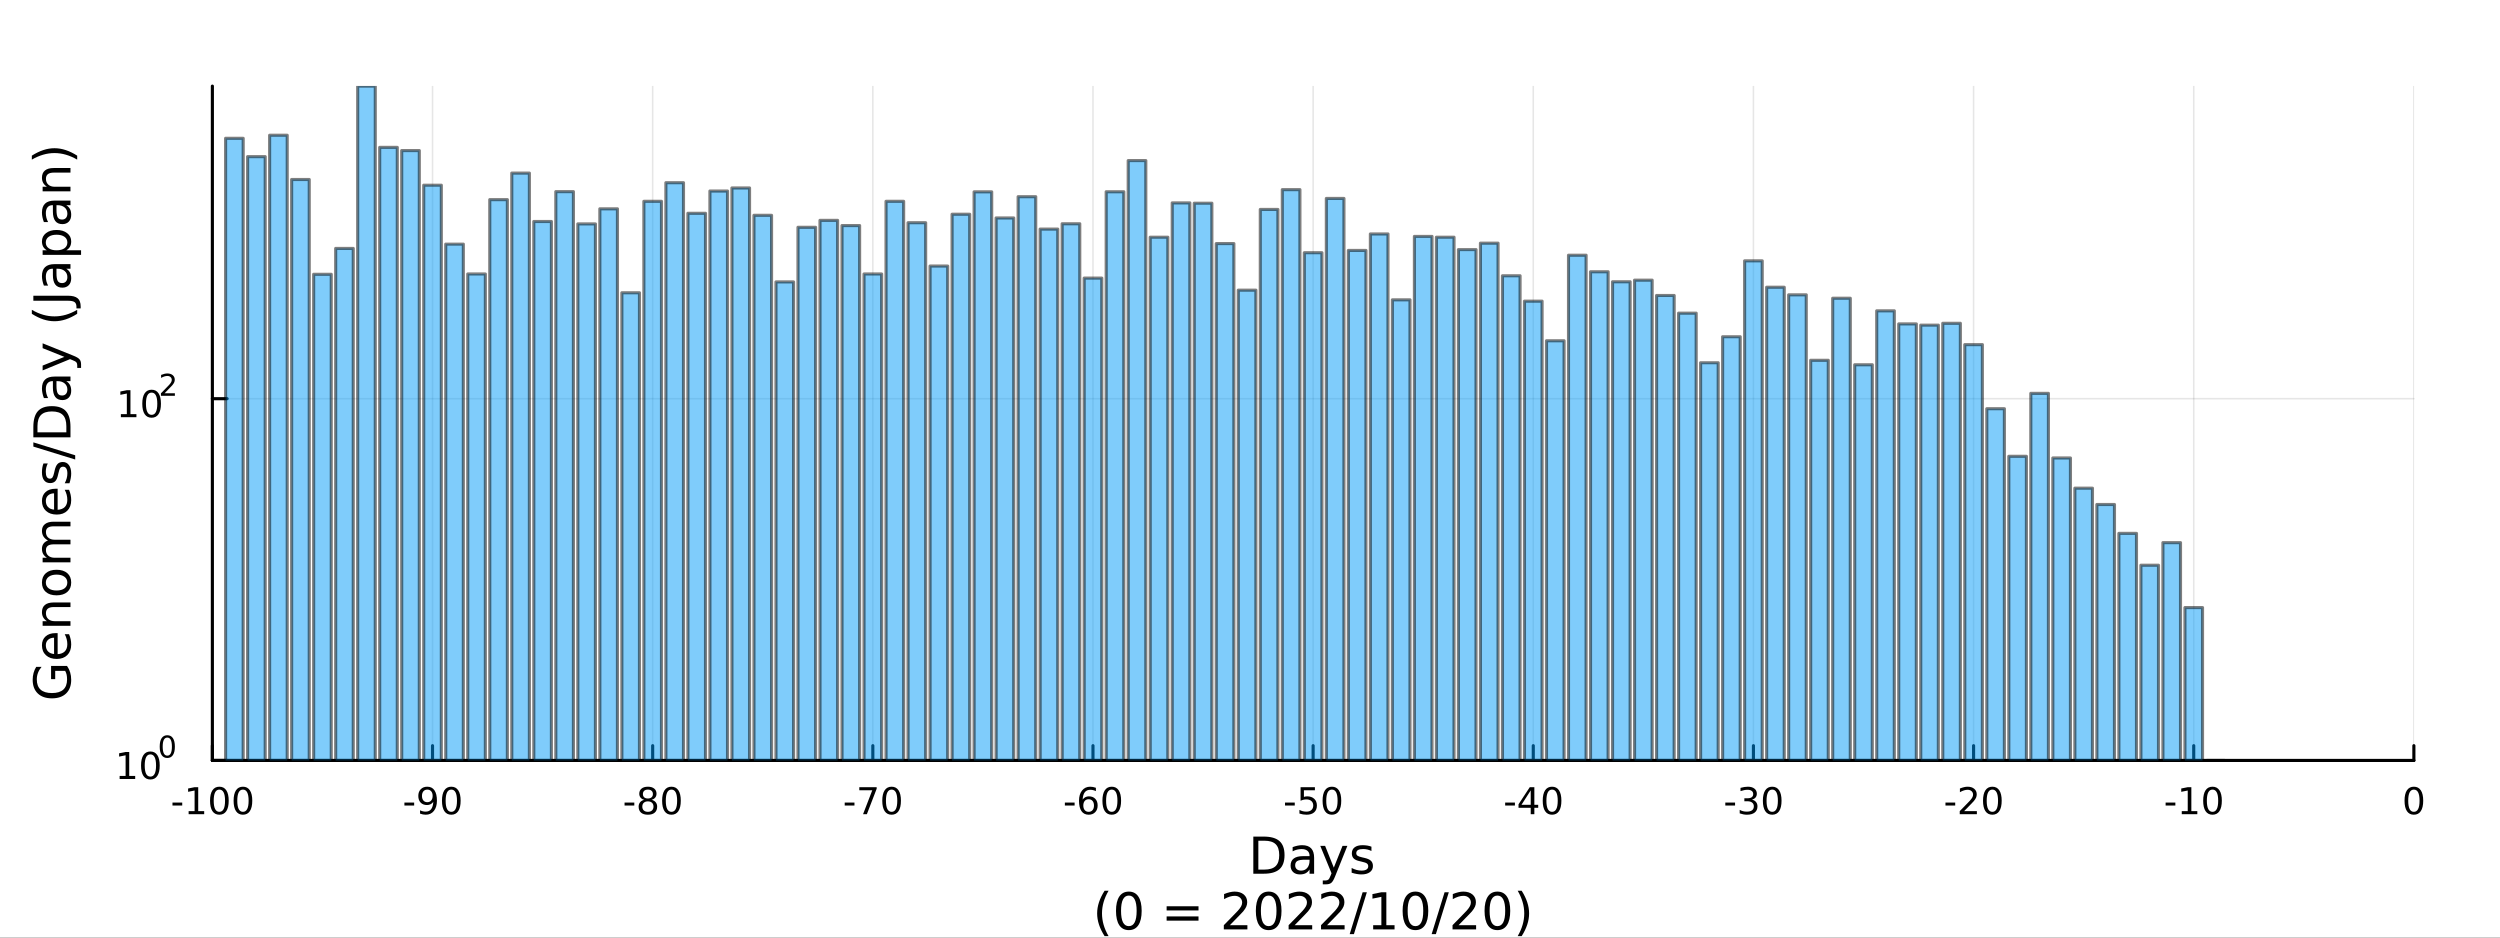 <?xml version="1.0" encoding="utf-8"?>
<svg xmlns="http://www.w3.org/2000/svg" xmlns:xlink="http://www.w3.org/1999/xlink" width="800" height="300" viewBox="0 0 3200 1200">
<rect x="0" y="0" width="3200" height="1200" fill="#333333" stroke="none"/>
<defs>
  <clipPath id="clip920">
    <rect x="0" y="0" width="3200" height="1200"/>
  </clipPath>
</defs>
<path clip-path="url(#clip920)" d="
M0 1200 L3200 1200 L3200 0 L0 0  Z
  " fill="#ffffff" fill-rule="evenodd" fill-opacity="1"/>
<defs>
  <clipPath id="clip921">
    <rect x="640" y="0" width="2241" height="1200"/>
  </clipPath>
</defs>
<path clip-path="url(#clip920)" d="
M271.839 973.368 L3089.76 973.368 L3089.76 110.236 L271.839 110.236  Z
  " fill="#ffffff" fill-rule="evenodd" fill-opacity="1"/>
<defs>
  <clipPath id="clip922">
    <rect x="271" y="110" width="2819" height="864"/>
  </clipPath>
</defs>
<polyline clip-path="url(#clip922)" style="stroke:#000000; stroke-linecap:round; stroke-linejoin:round; stroke-width:2; stroke-opacity:0.1; fill:none" points="
  271.839,973.368 271.839,110.236 
  "/>
<polyline clip-path="url(#clip922)" style="stroke:#000000; stroke-linecap:round; stroke-linejoin:round; stroke-width:2; stroke-opacity:0.1; fill:none" points="
  553.632,973.368 553.632,110.236 
  "/>
<polyline clip-path="url(#clip922)" style="stroke:#000000; stroke-linecap:round; stroke-linejoin:round; stroke-width:2; stroke-opacity:0.1; fill:none" points="
  835.424,973.368 835.424,110.236 
  "/>
<polyline clip-path="url(#clip922)" style="stroke:#000000; stroke-linecap:round; stroke-linejoin:round; stroke-width:2; stroke-opacity:0.1; fill:none" points="
  1117.22,973.368 1117.22,110.236 
  "/>
<polyline clip-path="url(#clip922)" style="stroke:#000000; stroke-linecap:round; stroke-linejoin:round; stroke-width:2; stroke-opacity:0.1; fill:none" points="
  1399.01,973.368 1399.01,110.236 
  "/>
<polyline clip-path="url(#clip922)" style="stroke:#000000; stroke-linecap:round; stroke-linejoin:round; stroke-width:2; stroke-opacity:0.1; fill:none" points="
  1680.8,973.368 1680.8,110.236 
  "/>
<polyline clip-path="url(#clip922)" style="stroke:#000000; stroke-linecap:round; stroke-linejoin:round; stroke-width:2; stroke-opacity:0.1; fill:none" points="
  1962.59,973.368 1962.59,110.236 
  "/>
<polyline clip-path="url(#clip922)" style="stroke:#000000; stroke-linecap:round; stroke-linejoin:round; stroke-width:2; stroke-opacity:0.1; fill:none" points="
  2244.39,973.368 2244.39,110.236 
  "/>
<polyline clip-path="url(#clip922)" style="stroke:#000000; stroke-linecap:round; stroke-linejoin:round; stroke-width:2; stroke-opacity:0.1; fill:none" points="
  2526.18,973.368 2526.18,110.236 
  "/>
<polyline clip-path="url(#clip922)" style="stroke:#000000; stroke-linecap:round; stroke-linejoin:round; stroke-width:2; stroke-opacity:0.1; fill:none" points="
  2807.97,973.368 2807.97,110.236 
  "/>
<polyline clip-path="url(#clip922)" style="stroke:#000000; stroke-linecap:round; stroke-linejoin:round; stroke-width:2; stroke-opacity:0.1; fill:none" points="
  3089.76,973.368 3089.76,110.236 
  "/>
<polyline clip-path="url(#clip920)" style="stroke:#000000; stroke-linecap:round; stroke-linejoin:round; stroke-width:4; stroke-opacity:1; fill:none" points="
  271.839,973.368 3089.76,973.368 
  "/>
<polyline clip-path="url(#clip920)" style="stroke:#000000; stroke-linecap:round; stroke-linejoin:round; stroke-width:4; stroke-opacity:1; fill:none" points="
  271.839,973.368 271.839,954.47 
  "/>
<polyline clip-path="url(#clip920)" style="stroke:#000000; stroke-linecap:round; stroke-linejoin:round; stroke-width:4; stroke-opacity:1; fill:none" points="
  553.632,973.368 553.632,954.47 
  "/>
<polyline clip-path="url(#clip920)" style="stroke:#000000; stroke-linecap:round; stroke-linejoin:round; stroke-width:4; stroke-opacity:1; fill:none" points="
  835.424,973.368 835.424,954.47 
  "/>
<polyline clip-path="url(#clip920)" style="stroke:#000000; stroke-linecap:round; stroke-linejoin:round; stroke-width:4; stroke-opacity:1; fill:none" points="
  1117.22,973.368 1117.22,954.47 
  "/>
<polyline clip-path="url(#clip920)" style="stroke:#000000; stroke-linecap:round; stroke-linejoin:round; stroke-width:4; stroke-opacity:1; fill:none" points="
  1399.01,973.368 1399.01,954.47 
  "/>
<polyline clip-path="url(#clip920)" style="stroke:#000000; stroke-linecap:round; stroke-linejoin:round; stroke-width:4; stroke-opacity:1; fill:none" points="
  1680.8,973.368 1680.8,954.47 
  "/>
<polyline clip-path="url(#clip920)" style="stroke:#000000; stroke-linecap:round; stroke-linejoin:round; stroke-width:4; stroke-opacity:1; fill:none" points="
  1962.59,973.368 1962.59,954.47 
  "/>
<polyline clip-path="url(#clip920)" style="stroke:#000000; stroke-linecap:round; stroke-linejoin:round; stroke-width:4; stroke-opacity:1; fill:none" points="
  2244.39,973.368 2244.39,954.47 
  "/>
<polyline clip-path="url(#clip920)" style="stroke:#000000; stroke-linecap:round; stroke-linejoin:round; stroke-width:4; stroke-opacity:1; fill:none" points="
  2526.18,973.368 2526.18,954.47 
  "/>
<polyline clip-path="url(#clip920)" style="stroke:#000000; stroke-linecap:round; stroke-linejoin:round; stroke-width:4; stroke-opacity:1; fill:none" points="
  2807.97,973.368 2807.97,954.47 
  "/>
<polyline clip-path="url(#clip920)" style="stroke:#000000; stroke-linecap:round; stroke-linejoin:round; stroke-width:4; stroke-opacity:1; fill:none" points="
  3089.76,973.368 3089.76,954.47 
  "/>
<path clip-path="url(#clip920)" d="M220.775 1027.28 L233.251 1027.28 L233.251 1031.08 L220.775 1031.08 L220.775 1027.28 Z" fill="#000000" fill-rule="evenodd" fill-opacity="1" /><path clip-path="url(#clip920)" d="M241.446 1038.23 L249.085 1038.23 L249.085 1011.87 L240.775 1013.53 L240.775 1009.27 L249.038 1007.61 L253.714 1007.61 L253.714 1038.23 L261.353 1038.23 L261.353 1042.17 L241.446 1042.17 L241.446 1038.23 Z" fill="#000000" fill-rule="evenodd" fill-opacity="1" /><path clip-path="url(#clip920)" d="M280.798 1010.69 Q277.186 1010.69 275.358 1014.25 Q273.552 1017.79 273.552 1024.92 Q273.552 1032.03 275.358 1035.59 Q277.186 1039.14 280.798 1039.14 Q284.432 1039.14 286.237 1035.59 Q288.066 1032.03 288.066 1024.92 Q288.066 1017.79 286.237 1014.25 Q284.432 1010.69 280.798 1010.69 M280.798 1006.98 Q286.608 1006.98 289.663 1011.59 Q292.742 1016.17 292.742 1024.92 Q292.742 1033.65 289.663 1038.26 Q286.608 1042.84 280.798 1042.84 Q274.987 1042.84 271.909 1038.26 Q268.853 1033.65 268.853 1024.92 Q268.853 1016.17 271.909 1011.59 Q274.987 1006.98 280.798 1006.98 Z" fill="#000000" fill-rule="evenodd" fill-opacity="1" /><path clip-path="url(#clip920)" d="M310.959 1010.69 Q307.348 1010.69 305.52 1014.25 Q303.714 1017.79 303.714 1024.92 Q303.714 1032.03 305.52 1035.59 Q307.348 1039.14 310.959 1039.14 Q314.594 1039.14 316.399 1035.59 Q318.228 1032.03 318.228 1024.92 Q318.228 1017.79 316.399 1014.25 Q314.594 1010.69 310.959 1010.69 M310.959 1006.98 Q316.77 1006.98 319.825 1011.59 Q322.904 1016.17 322.904 1024.92 Q322.904 1033.65 319.825 1038.26 Q316.77 1042.84 310.959 1042.84 Q305.149 1042.84 302.071 1038.26 Q299.015 1033.65 299.015 1024.92 Q299.015 1016.17 302.071 1011.59 Q305.149 1006.98 310.959 1006.98 Z" fill="#000000" fill-rule="evenodd" fill-opacity="1" /><path clip-path="url(#clip920)" d="M517.648 1027.28 L530.125 1027.28 L530.125 1031.08 L517.648 1031.08 L517.648 1027.28 Z" fill="#000000" fill-rule="evenodd" fill-opacity="1" /><path clip-path="url(#clip920)" d="M537.648 1041.45 L537.648 1037.19 Q539.407 1038.02 541.213 1038.46 Q543.018 1038.9 544.754 1038.9 Q549.384 1038.9 551.815 1035.8 Q554.268 1032.68 554.615 1026.33 Q553.273 1028.33 551.213 1029.39 Q549.153 1030.45 546.653 1030.45 Q541.467 1030.45 538.435 1027.33 Q535.426 1024.18 535.426 1018.74 Q535.426 1013.42 538.574 1010.2 Q541.722 1006.98 546.953 1006.98 Q552.949 1006.98 556.097 1011.59 Q559.268 1016.17 559.268 1024.92 Q559.268 1033.09 555.379 1037.98 Q551.514 1042.84 544.963 1042.84 Q543.203 1042.84 541.398 1042.49 Q539.592 1042.14 537.648 1041.45 M546.953 1026.8 Q550.102 1026.8 551.93 1024.64 Q553.782 1022.49 553.782 1018.74 Q553.782 1015.02 551.93 1012.86 Q550.102 1010.69 546.953 1010.69 Q543.805 1010.69 541.953 1012.86 Q540.125 1015.02 540.125 1018.74 Q540.125 1022.49 541.953 1024.64 Q543.805 1026.8 546.953 1026.8 Z" fill="#000000" fill-rule="evenodd" fill-opacity="1" /><path clip-path="url(#clip920)" d="M577.671 1010.69 Q574.06 1010.69 572.231 1014.25 Q570.426 1017.79 570.426 1024.92 Q570.426 1032.03 572.231 1035.59 Q574.06 1039.14 577.671 1039.14 Q581.305 1039.14 583.111 1035.59 Q584.939 1032.03 584.939 1024.92 Q584.939 1017.79 583.111 1014.25 Q581.305 1010.69 577.671 1010.69 M577.671 1006.98 Q583.481 1006.98 586.537 1011.59 Q589.615 1016.17 589.615 1024.92 Q589.615 1033.65 586.537 1038.26 Q583.481 1042.84 577.671 1042.84 Q571.861 1042.84 568.782 1038.26 Q565.727 1033.65 565.727 1024.92 Q565.727 1016.17 568.782 1011.59 Q571.861 1006.98 577.671 1006.98 Z" fill="#000000" fill-rule="evenodd" fill-opacity="1" /><path clip-path="url(#clip920)" d="M799.441 1027.28 L811.917 1027.28 L811.917 1031.08 L799.441 1031.08 L799.441 1027.28 Z" fill="#000000" fill-rule="evenodd" fill-opacity="1" /><path clip-path="url(#clip920)" d="M829.301 1025.76 Q825.968 1025.76 824.047 1027.54 Q822.149 1029.32 822.149 1032.45 Q822.149 1035.57 824.047 1037.35 Q825.968 1039.14 829.301 1039.14 Q832.635 1039.14 834.556 1037.35 Q836.477 1035.55 836.477 1032.45 Q836.477 1029.32 834.556 1027.54 Q832.658 1025.76 829.301 1025.76 M824.626 1023.77 Q821.616 1023.02 819.927 1020.96 Q818.26 1018.9 818.26 1015.94 Q818.26 1011.8 821.2 1009.39 Q824.163 1006.98 829.301 1006.98 Q834.463 1006.98 837.403 1009.39 Q840.343 1011.8 840.343 1015.94 Q840.343 1018.9 838.653 1020.96 Q836.987 1023.02 834.001 1023.77 Q837.38 1024.55 839.255 1026.84 Q841.153 1029.14 841.153 1032.45 Q841.153 1037.47 838.075 1040.15 Q835.019 1042.84 829.301 1042.84 Q823.584 1042.84 820.505 1040.15 Q817.45 1037.47 817.45 1032.45 Q817.45 1029.14 819.348 1026.84 Q821.246 1024.55 824.626 1023.77 M822.913 1016.38 Q822.913 1019.07 824.579 1020.57 Q826.269 1022.08 829.301 1022.08 Q832.311 1022.08 834.001 1020.57 Q835.713 1019.07 835.713 1016.38 Q835.713 1013.7 834.001 1012.19 Q832.311 1010.69 829.301 1010.69 Q826.269 1010.69 824.579 1012.19 Q822.913 1013.7 822.913 1016.38 Z" fill="#000000" fill-rule="evenodd" fill-opacity="1" /><path clip-path="url(#clip920)" d="M859.463 1010.69 Q855.852 1010.69 854.024 1014.25 Q852.218 1017.79 852.218 1024.92 Q852.218 1032.03 854.024 1035.59 Q855.852 1039.14 859.463 1039.14 Q863.098 1039.14 864.903 1035.59 Q866.732 1032.03 866.732 1024.92 Q866.732 1017.79 864.903 1014.25 Q863.098 1010.69 859.463 1010.69 M859.463 1006.98 Q865.274 1006.98 868.329 1011.59 Q871.408 1016.17 871.408 1024.92 Q871.408 1033.65 868.329 1038.26 Q865.274 1042.84 859.463 1042.84 Q853.653 1042.84 850.575 1038.26 Q847.519 1033.65 847.519 1024.92 Q847.519 1016.17 850.575 1011.59 Q853.653 1006.98 859.463 1006.98 Z" fill="#000000" fill-rule="evenodd" fill-opacity="1" /><path clip-path="url(#clip920)" d="M1081.23 1027.28 L1093.71 1027.28 L1093.71 1031.08 L1081.23 1031.08 L1081.23 1027.28 Z" fill="#000000" fill-rule="evenodd" fill-opacity="1" /><path clip-path="url(#clip920)" d="M1099.91 1007.61 L1122.14 1007.61 L1122.14 1009.6 L1109.59 1042.17 L1104.71 1042.17 L1116.51 1011.54 L1099.91 1011.54 L1099.91 1007.61 Z" fill="#000000" fill-rule="evenodd" fill-opacity="1" /><path clip-path="url(#clip920)" d="M1141.26 1010.69 Q1137.64 1010.69 1135.82 1014.25 Q1134.01 1017.79 1134.01 1024.92 Q1134.01 1032.03 1135.82 1035.59 Q1137.64 1039.14 1141.26 1039.14 Q1144.89 1039.14 1146.7 1035.59 Q1148.52 1032.03 1148.52 1024.92 Q1148.52 1017.79 1146.7 1014.25 Q1144.89 1010.69 1141.26 1010.69 M1141.26 1006.98 Q1147.07 1006.98 1150.12 1011.59 Q1153.2 1016.17 1153.2 1024.92 Q1153.2 1033.65 1150.12 1038.26 Q1147.07 1042.84 1141.26 1042.84 Q1135.45 1042.84 1132.37 1038.26 Q1129.31 1033.65 1129.31 1024.92 Q1129.31 1016.17 1132.37 1011.59 Q1135.45 1006.98 1141.26 1006.98 Z" fill="#000000" fill-rule="evenodd" fill-opacity="1" /><path clip-path="url(#clip920)" d="M1363.03 1027.28 L1375.5 1027.28 L1375.5 1031.08 L1363.03 1031.08 L1363.03 1027.28 Z" fill="#000000" fill-rule="evenodd" fill-opacity="1" /><path clip-path="url(#clip920)" d="M1393.47 1023.02 Q1390.32 1023.02 1388.47 1025.18 Q1386.64 1027.33 1386.64 1031.08 Q1386.64 1034.81 1388.47 1036.98 Q1390.32 1039.14 1393.47 1039.14 Q1396.61 1039.14 1398.44 1036.98 Q1400.29 1034.81 1400.29 1031.08 Q1400.29 1027.33 1398.44 1025.18 Q1396.61 1023.02 1393.47 1023.02 M1402.75 1008.37 L1402.75 1012.63 Q1400.99 1011.8 1399.18 1011.36 Q1397.4 1010.92 1395.64 1010.92 Q1391.01 1010.92 1388.56 1014.04 Q1386.13 1017.17 1385.78 1023.49 Q1387.15 1021.47 1389.21 1020.41 Q1391.27 1019.32 1393.74 1019.32 Q1398.95 1019.32 1401.96 1022.49 Q1404.99 1025.64 1404.99 1031.08 Q1404.99 1036.4 1401.84 1039.62 Q1398.7 1042.84 1393.47 1042.84 Q1387.47 1042.84 1384.3 1038.26 Q1381.13 1033.65 1381.13 1024.92 Q1381.13 1016.73 1385.02 1011.87 Q1388.9 1006.98 1395.46 1006.98 Q1397.22 1006.98 1399 1007.33 Q1400.8 1007.68 1402.75 1008.37 Z" fill="#000000" fill-rule="evenodd" fill-opacity="1" /><path clip-path="url(#clip920)" d="M1423.05 1010.69 Q1419.44 1010.69 1417.61 1014.25 Q1415.8 1017.79 1415.8 1024.92 Q1415.8 1032.03 1417.61 1035.59 Q1419.44 1039.14 1423.05 1039.14 Q1426.68 1039.14 1428.49 1035.59 Q1430.32 1032.03 1430.32 1024.92 Q1430.32 1017.79 1428.49 1014.25 Q1426.68 1010.69 1423.05 1010.69 M1423.05 1006.98 Q1428.86 1006.98 1431.91 1011.59 Q1434.99 1016.17 1434.99 1024.92 Q1434.99 1033.65 1431.91 1038.26 Q1428.86 1042.84 1423.05 1042.84 Q1417.24 1042.84 1414.16 1038.26 Q1411.1 1033.65 1411.1 1024.92 Q1411.1 1016.17 1414.16 1011.59 Q1417.24 1006.98 1423.05 1006.98 Z" fill="#000000" fill-rule="evenodd" fill-opacity="1" /><path clip-path="url(#clip920)" d="M1644.82 1027.28 L1657.29 1027.28 L1657.29 1031.08 L1644.82 1031.08 L1644.82 1027.28 Z" fill="#000000" fill-rule="evenodd" fill-opacity="1" /><path clip-path="url(#clip920)" d="M1664.73 1007.61 L1683.08 1007.61 L1683.08 1011.54 L1669.01 1011.54 L1669.01 1020.02 Q1670.03 1019.67 1671.04 1019.51 Q1672.06 1019.32 1673.08 1019.32 Q1678.87 1019.32 1682.25 1022.49 Q1685.63 1025.66 1685.63 1031.08 Q1685.63 1036.66 1682.16 1039.76 Q1678.68 1042.84 1672.36 1042.84 Q1670.19 1042.84 1667.92 1042.47 Q1665.67 1042.1 1663.27 1041.36 L1663.27 1036.66 Q1665.35 1037.79 1667.57 1038.35 Q1669.79 1038.9 1672.27 1038.9 Q1676.28 1038.9 1678.61 1036.8 Q1680.95 1034.69 1680.95 1031.08 Q1680.95 1027.47 1678.61 1025.36 Q1676.28 1023.26 1672.27 1023.26 Q1670.4 1023.26 1668.52 1023.67 Q1666.67 1024.09 1664.73 1024.97 L1664.73 1007.61 Z" fill="#000000" fill-rule="evenodd" fill-opacity="1" /><path clip-path="url(#clip920)" d="M1704.84 1010.69 Q1701.23 1010.69 1699.4 1014.25 Q1697.6 1017.79 1697.6 1024.92 Q1697.6 1032.03 1699.4 1035.59 Q1701.23 1039.14 1704.84 1039.14 Q1708.47 1039.14 1710.28 1035.59 Q1712.11 1032.03 1712.11 1024.92 Q1712.11 1017.79 1710.28 1014.25 Q1708.47 1010.69 1704.84 1010.69 M1704.84 1006.98 Q1710.65 1006.98 1713.71 1011.59 Q1716.79 1016.17 1716.79 1024.92 Q1716.79 1033.65 1713.71 1038.26 Q1710.65 1042.84 1704.84 1042.84 Q1699.03 1042.84 1695.95 1038.26 Q1692.9 1033.65 1692.9 1024.92 Q1692.9 1016.17 1695.95 1011.59 Q1699.03 1006.98 1704.84 1006.98 Z" fill="#000000" fill-rule="evenodd" fill-opacity="1" /><path clip-path="url(#clip920)" d="M1926.61 1027.28 L1939.09 1027.28 L1939.09 1031.08 L1926.61 1031.08 L1926.61 1027.28 Z" fill="#000000" fill-rule="evenodd" fill-opacity="1" /><path clip-path="url(#clip920)" d="M1959.32 1011.68 L1947.51 1030.13 L1959.32 1030.13 L1959.32 1011.68 M1958.09 1007.61 L1963.97 1007.61 L1963.97 1030.13 L1968.9 1030.13 L1968.9 1034.02 L1963.97 1034.02 L1963.97 1042.17 L1959.32 1042.17 L1959.32 1034.02 L1943.72 1034.02 L1943.72 1029.51 L1958.09 1007.61 Z" fill="#000000" fill-rule="evenodd" fill-opacity="1" /><path clip-path="url(#clip920)" d="M1986.63 1010.69 Q1983.02 1010.69 1981.19 1014.25 Q1979.39 1017.79 1979.39 1024.92 Q1979.39 1032.03 1981.19 1035.59 Q1983.02 1039.14 1986.63 1039.14 Q1990.27 1039.14 1992.07 1035.59 Q1993.9 1032.03 1993.9 1024.92 Q1993.9 1017.79 1992.07 1014.25 Q1990.27 1010.69 1986.63 1010.69 M1986.63 1006.98 Q1992.44 1006.98 1995.5 1011.59 Q1998.58 1016.17 1998.58 1024.92 Q1998.58 1033.65 1995.5 1038.26 Q1992.44 1042.84 1986.63 1042.84 Q1980.82 1042.84 1977.74 1038.26 Q1974.69 1033.65 1974.69 1024.92 Q1974.69 1016.17 1977.74 1011.59 Q1980.82 1006.98 1986.63 1006.98 Z" fill="#000000" fill-rule="evenodd" fill-opacity="1" /><path clip-path="url(#clip920)" d="M2208.4 1027.28 L2220.88 1027.28 L2220.88 1031.08 L2208.4 1031.08 L2208.4 1027.28 Z" fill="#000000" fill-rule="evenodd" fill-opacity="1" /><path clip-path="url(#clip920)" d="M2242.43 1023.53 Q2245.79 1024.25 2247.66 1026.52 Q2249.56 1028.79 2249.56 1032.12 Q2249.56 1037.24 2246.04 1040.04 Q2242.52 1042.84 2236.04 1042.84 Q2233.87 1042.84 2231.55 1042.4 Q2229.26 1041.98 2226.81 1041.13 L2226.81 1036.61 Q2228.75 1037.75 2231.06 1038.33 Q2233.38 1038.9 2235.9 1038.9 Q2240.3 1038.9 2242.59 1037.17 Q2244.91 1035.43 2244.91 1032.12 Q2244.91 1029.07 2242.75 1027.35 Q2240.62 1025.62 2236.81 1025.62 L2232.78 1025.62 L2232.78 1021.77 L2236.99 1021.77 Q2240.44 1021.77 2242.27 1020.41 Q2244.1 1019.02 2244.1 1016.43 Q2244.1 1013.77 2242.2 1012.35 Q2240.32 1010.92 2236.81 1010.92 Q2234.88 1010.92 2232.69 1011.33 Q2230.49 1011.75 2227.85 1012.63 L2227.85 1008.46 Q2230.51 1007.72 2232.82 1007.35 Q2235.16 1006.98 2237.22 1006.98 Q2242.55 1006.98 2245.65 1009.41 Q2248.75 1011.82 2248.75 1015.94 Q2248.75 1018.81 2247.11 1020.8 Q2245.46 1022.77 2242.43 1023.53 Z" fill="#000000" fill-rule="evenodd" fill-opacity="1" /><path clip-path="url(#clip920)" d="M2268.43 1010.69 Q2264.81 1010.69 2262.99 1014.25 Q2261.18 1017.79 2261.18 1024.92 Q2261.18 1032.03 2262.99 1035.59 Q2264.81 1039.14 2268.43 1039.14 Q2272.06 1039.14 2273.87 1035.59 Q2275.69 1032.03 2275.69 1024.92 Q2275.69 1017.79 2273.87 1014.25 Q2272.06 1010.69 2268.43 1010.69 M2268.43 1006.98 Q2274.24 1006.98 2277.29 1011.59 Q2280.37 1016.17 2280.37 1024.92 Q2280.37 1033.65 2277.29 1038.26 Q2274.24 1042.84 2268.43 1042.84 Q2262.62 1042.84 2259.54 1038.26 Q2256.48 1033.65 2256.48 1024.92 Q2256.48 1016.17 2259.54 1011.59 Q2262.62 1006.98 2268.43 1006.98 Z" fill="#000000" fill-rule="evenodd" fill-opacity="1" /><path clip-path="url(#clip920)" d="M2490.2 1027.28 L2502.67 1027.28 L2502.67 1031.08 L2490.2 1031.08 L2490.2 1027.28 Z" fill="#000000" fill-rule="evenodd" fill-opacity="1" /><path clip-path="url(#clip920)" d="M2514.08 1038.23 L2530.4 1038.23 L2530.4 1042.17 L2508.46 1042.17 L2508.46 1038.23 Q2511.12 1035.48 2515.7 1030.85 Q2520.31 1026.2 2521.49 1024.85 Q2523.74 1022.33 2524.62 1020.59 Q2525.52 1018.83 2525.52 1017.14 Q2525.52 1014.39 2523.57 1012.65 Q2521.65 1010.92 2518.55 1010.92 Q2516.35 1010.92 2513.9 1011.68 Q2511.47 1012.45 2508.69 1014 L2508.69 1009.27 Q2511.51 1008.14 2513.97 1007.56 Q2516.42 1006.98 2518.46 1006.98 Q2523.83 1006.98 2527.02 1009.67 Q2530.22 1012.35 2530.22 1016.84 Q2530.22 1018.97 2529.41 1020.89 Q2528.62 1022.79 2526.51 1025.39 Q2525.94 1026.06 2522.83 1029.27 Q2519.73 1032.47 2514.08 1038.23 Z" fill="#000000" fill-rule="evenodd" fill-opacity="1" /><path clip-path="url(#clip920)" d="M2550.22 1010.69 Q2546.61 1010.69 2544.78 1014.25 Q2542.97 1017.79 2542.97 1024.92 Q2542.97 1032.03 2544.78 1035.59 Q2546.61 1039.14 2550.22 1039.14 Q2553.85 1039.14 2555.66 1035.59 Q2557.49 1032.03 2557.49 1024.92 Q2557.49 1017.79 2555.66 1014.25 Q2553.85 1010.69 2550.22 1010.69 M2550.22 1006.98 Q2556.03 1006.98 2559.08 1011.59 Q2562.16 1016.17 2562.16 1024.92 Q2562.16 1033.65 2559.08 1038.26 Q2556.03 1042.84 2550.22 1042.84 Q2544.41 1042.84 2541.33 1038.26 Q2538.27 1033.65 2538.27 1024.92 Q2538.27 1016.17 2541.33 1011.59 Q2544.41 1006.98 2550.22 1006.98 Z" fill="#000000" fill-rule="evenodd" fill-opacity="1" /><path clip-path="url(#clip920)" d="M2771.99 1027.28 L2784.46 1027.28 L2784.46 1031.08 L2771.99 1031.08 L2771.99 1027.28 Z" fill="#000000" fill-rule="evenodd" fill-opacity="1" /><path clip-path="url(#clip920)" d="M2792.66 1038.23 L2800.3 1038.23 L2800.3 1011.87 L2791.99 1013.53 L2791.99 1009.27 L2800.25 1007.61 L2804.93 1007.61 L2804.93 1038.23 L2812.57 1038.23 L2812.57 1042.17 L2792.66 1042.17 L2792.66 1038.23 Z" fill="#000000" fill-rule="evenodd" fill-opacity="1" /><path clip-path="url(#clip920)" d="M2832.01 1010.69 Q2828.4 1010.69 2826.57 1014.25 Q2824.77 1017.79 2824.77 1024.92 Q2824.77 1032.03 2826.57 1035.59 Q2828.4 1039.14 2832.01 1039.14 Q2835.64 1039.14 2837.45 1035.59 Q2839.28 1032.03 2839.28 1024.92 Q2839.28 1017.79 2837.45 1014.25 Q2835.64 1010.69 2832.01 1010.69 M2832.01 1006.98 Q2837.82 1006.98 2840.88 1011.59 Q2843.95 1016.17 2843.95 1024.92 Q2843.95 1033.65 2840.88 1038.26 Q2837.82 1042.84 2832.01 1042.84 Q2826.2 1042.84 2823.12 1038.26 Q2820.07 1033.65 2820.07 1024.92 Q2820.07 1016.17 2823.12 1011.59 Q2826.2 1006.98 2832.01 1006.98 Z" fill="#000000" fill-rule="evenodd" fill-opacity="1" /><path clip-path="url(#clip920)" d="M3089.76 1010.69 Q3086.15 1010.69 3084.32 1014.25 Q3082.52 1017.79 3082.52 1024.92 Q3082.52 1032.03 3084.32 1035.59 Q3086.15 1039.14 3089.76 1039.14 Q3093.4 1039.14 3095.2 1035.59 Q3097.03 1032.03 3097.03 1024.92 Q3097.03 1017.79 3095.2 1014.25 Q3093.4 1010.69 3089.76 1010.69 M3089.76 1006.98 Q3095.57 1006.98 3098.63 1011.59 Q3101.71 1016.17 3101.71 1024.92 Q3101.71 1033.65 3098.63 1038.26 Q3095.57 1042.84 3089.76 1042.84 Q3083.95 1042.84 3080.87 1038.26 Q3077.82 1033.65 3077.82 1024.92 Q3077.82 1016.17 3080.87 1011.59 Q3083.95 1006.98 3089.76 1006.98 Z" fill="#000000" fill-rule="evenodd" fill-opacity="1" /><path clip-path="url(#clip920)" d="M1610.68 1076.12 L1610.68 1113.07 L1618.45 1113.07 Q1628.28 1113.07 1632.84 1108.61 Q1637.42 1104.16 1637.42 1094.54 Q1637.42 1085 1632.84 1080.57 Q1628.28 1076.12 1618.45 1076.12 L1610.68 1076.12 M1604.25 1070.83 L1617.46 1070.83 Q1631.28 1070.83 1637.74 1076.59 Q1644.2 1082.32 1644.2 1094.54 Q1644.2 1106.83 1637.71 1112.59 Q1631.21 1118.35 1617.46 1118.35 L1604.25 1118.35 L1604.25 1070.83 Z" fill="#000000" fill-rule="evenodd" fill-opacity="1" /><path clip-path="url(#clip920)" d="M1670.39 1100.43 Q1663.3 1100.43 1660.56 1102.06 Q1657.82 1103.68 1657.82 1107.59 Q1657.82 1110.71 1659.86 1112.56 Q1661.93 1114.37 1665.46 1114.37 Q1670.33 1114.37 1673.26 1110.94 Q1676.22 1107.47 1676.22 1101.74 L1676.22 1100.43 L1670.39 1100.43 M1682.07 1098.01 L1682.07 1118.35 L1676.22 1118.35 L1676.22 1112.94 Q1674.21 1116.19 1671.22 1117.75 Q1668.23 1119.27 1663.9 1119.27 Q1658.43 1119.27 1655.18 1116.22 Q1651.96 1113.13 1651.96 1107.98 Q1651.96 1101.96 1655.98 1098.9 Q1660.02 1095.85 1668.01 1095.85 L1676.22 1095.85 L1676.22 1095.28 Q1676.22 1091.23 1673.54 1089.04 Q1670.9 1086.81 1666.1 1086.81 Q1663.04 1086.81 1660.14 1087.54 Q1657.25 1088.27 1654.57 1089.74 L1654.57 1084.33 Q1657.79 1083.09 1660.81 1082.48 Q1663.84 1081.84 1666.7 1081.84 Q1674.44 1081.84 1678.26 1085.85 Q1682.07 1089.87 1682.07 1098.01 Z" fill="#000000" fill-rule="evenodd" fill-opacity="1" /><path clip-path="url(#clip920)" d="M1708.97 1121.66 Q1706.49 1128.03 1704.13 1129.97 Q1701.78 1131.91 1697.83 1131.91 L1693.15 1131.91 L1693.15 1127.01 L1696.59 1127.01 Q1699.01 1127.01 1700.34 1125.86 Q1701.68 1124.72 1703.3 1120.45 L1704.35 1117.78 L1689.94 1082.7 L1696.14 1082.7 L1707.28 1110.59 L1718.42 1082.7 L1724.63 1082.7 L1708.97 1121.66 Z" fill="#000000" fill-rule="evenodd" fill-opacity="1" /><path clip-path="url(#clip920)" d="M1755.44 1083.75 L1755.44 1089.29 Q1752.96 1088.02 1750.28 1087.38 Q1747.61 1086.75 1744.75 1086.75 Q1740.38 1086.75 1738.19 1088.08 Q1736.02 1089.42 1736.02 1092.09 Q1736.02 1094.13 1737.58 1095.31 Q1739.14 1096.45 1743.85 1097.5 L1745.86 1097.95 Q1752.1 1099.29 1754.71 1101.74 Q1757.35 1104.16 1757.35 1108.52 Q1757.35 1113.48 1753.4 1116.38 Q1749.49 1119.27 1742.61 1119.27 Q1739.75 1119.27 1736.63 1118.7 Q1733.54 1118.16 1730.1 1117.05 L1730.1 1111 Q1733.35 1112.69 1736.5 1113.55 Q1739.65 1114.37 1742.74 1114.37 Q1746.88 1114.37 1749.11 1112.97 Q1751.33 1111.54 1751.33 1108.96 Q1751.33 1106.58 1749.71 1105.3 Q1748.12 1104.03 1742.68 1102.85 L1740.64 1102.37 Q1735.2 1101.23 1732.78 1098.87 Q1730.36 1096.49 1730.36 1092.35 Q1730.36 1087.32 1733.92 1084.58 Q1737.49 1081.84 1744.04 1081.84 Q1747.29 1081.84 1750.16 1082.32 Q1753.02 1082.8 1755.44 1083.75 Z" fill="#000000" fill-rule="evenodd" fill-opacity="1" /><path clip-path="url(#clip920)" d="M1418.96 1140.17 Q1414.7 1147.49 1412.63 1154.65 Q1410.56 1161.81 1410.56 1169.17 Q1410.56 1176.52 1412.63 1183.74 Q1414.73 1190.94 1418.96 1198.23 L1413.87 1198.23 Q1409.1 1190.75 1406.71 1183.52 Q1404.35 1176.3 1404.35 1169.17 Q1404.35 1162.07 1406.71 1154.87 Q1409.07 1147.68 1413.87 1140.17 L1418.96 1140.17 Z" fill="#000000" fill-rule="evenodd" fill-opacity="1" /><path clip-path="url(#clip920)" d="M1444.9 1146.34 Q1439.94 1146.34 1437.42 1151.25 Q1434.94 1156.12 1434.94 1165.92 Q1434.94 1175.69 1437.42 1180.59 Q1439.94 1185.46 1444.9 1185.46 Q1449.9 1185.46 1452.38 1180.59 Q1454.9 1175.69 1454.9 1165.92 Q1454.9 1156.12 1452.38 1151.25 Q1449.9 1146.34 1444.9 1146.34 M1444.9 1141.25 Q1452.89 1141.25 1457.09 1147.59 Q1461.33 1153.89 1461.33 1165.92 Q1461.33 1177.92 1457.09 1184.25 Q1452.89 1190.55 1444.9 1190.55 Q1436.92 1190.55 1432.68 1184.25 Q1428.48 1177.92 1428.48 1165.92 Q1428.48 1153.89 1432.68 1147.59 Q1436.92 1141.25 1444.9 1141.25 Z" fill="#000000" fill-rule="evenodd" fill-opacity="1" /><path clip-path="url(#clip920)" d="M1493.28 1160.03 L1534.09 1160.03 L1534.09 1165.38 L1493.28 1165.38 L1493.28 1160.03 M1493.28 1173.02 L1534.09 1173.02 L1534.09 1178.43 L1493.28 1178.43 L1493.28 1173.02 Z" fill="#000000" fill-rule="evenodd" fill-opacity="1" /><path clip-path="url(#clip920)" d="M1574.22 1184.22 L1596.66 1184.22 L1596.66 1189.63 L1566.49 1189.63 L1566.49 1184.22 Q1570.15 1180.43 1576.45 1174.07 Q1582.79 1167.67 1584.41 1165.82 Q1587.5 1162.35 1588.71 1159.97 Q1589.95 1157.55 1589.95 1155.23 Q1589.95 1151.44 1587.27 1149.05 Q1584.63 1146.66 1580.37 1146.66 Q1577.34 1146.66 1573.97 1147.71 Q1570.63 1148.76 1566.81 1150.9 L1566.81 1144.4 Q1570.69 1142.84 1574.06 1142.05 Q1577.44 1141.25 1580.24 1141.25 Q1587.62 1141.25 1592.02 1144.94 Q1596.41 1148.64 1596.41 1154.81 Q1596.41 1157.74 1595.29 1160.38 Q1594.21 1162.99 1591.32 1166.56 Q1590.52 1167.48 1586.25 1171.9 Q1581.99 1176.3 1574.22 1184.22 Z" fill="#000000" fill-rule="evenodd" fill-opacity="1" /><path clip-path="url(#clip920)" d="M1623.91 1146.34 Q1618.94 1146.34 1616.43 1151.25 Q1613.95 1156.12 1613.95 1165.92 Q1613.95 1175.69 1616.43 1180.59 Q1618.94 1185.46 1623.91 1185.46 Q1628.91 1185.46 1631.39 1180.59 Q1633.9 1175.69 1633.9 1165.92 Q1633.9 1156.12 1631.39 1151.25 Q1628.91 1146.34 1623.91 1146.34 M1623.91 1141.25 Q1631.9 1141.25 1636.1 1147.59 Q1640.33 1153.89 1640.33 1165.92 Q1640.33 1177.92 1636.1 1184.25 Q1631.9 1190.55 1623.91 1190.55 Q1615.92 1190.55 1611.69 1184.25 Q1607.48 1177.92 1607.48 1165.92 Q1607.48 1153.89 1611.69 1147.59 Q1615.92 1141.25 1623.91 1141.25 Z" fill="#000000" fill-rule="evenodd" fill-opacity="1" /><path clip-path="url(#clip920)" d="M1657.17 1184.22 L1679.61 1184.22 L1679.61 1189.63 L1649.43 1189.63 L1649.43 1184.22 Q1653.09 1180.43 1659.4 1174.07 Q1665.73 1167.67 1667.35 1165.82 Q1670.44 1162.35 1671.65 1159.97 Q1672.89 1157.55 1672.89 1155.23 Q1672.89 1151.44 1670.22 1149.05 Q1667.58 1146.66 1663.31 1146.66 Q1660.29 1146.66 1656.91 1147.71 Q1653.57 1148.76 1649.75 1150.9 L1649.75 1144.4 Q1653.64 1142.84 1657.01 1142.05 Q1660.38 1141.25 1663.18 1141.25 Q1670.57 1141.25 1674.96 1144.94 Q1679.35 1148.64 1679.35 1154.81 Q1679.35 1157.74 1678.24 1160.38 Q1677.16 1162.99 1674.26 1166.56 Q1673.47 1167.48 1669.2 1171.9 Q1664.93 1176.3 1657.17 1184.22 Z" fill="#000000" fill-rule="evenodd" fill-opacity="1" /><path clip-path="url(#clip920)" d="M1698.64 1184.22 L1721.08 1184.22 L1721.08 1189.63 L1690.91 1189.63 L1690.91 1184.22 Q1694.57 1180.43 1700.87 1174.07 Q1707.2 1167.67 1708.83 1165.82 Q1711.91 1162.35 1713.12 1159.97 Q1714.36 1157.55 1714.36 1155.23 Q1714.36 1151.44 1711.69 1149.05 Q1709.05 1146.66 1704.78 1146.66 Q1701.76 1146.66 1698.39 1147.71 Q1695.04 1148.76 1691.23 1150.9 L1691.23 1144.4 Q1695.11 1142.84 1698.48 1142.05 Q1701.86 1141.25 1704.66 1141.25 Q1712.04 1141.25 1716.43 1144.94 Q1720.83 1148.64 1720.83 1154.81 Q1720.83 1157.74 1719.71 1160.38 Q1718.63 1162.99 1715.73 1166.56 Q1714.94 1167.48 1710.67 1171.9 Q1706.41 1176.3 1698.64 1184.22 Z" fill="#000000" fill-rule="evenodd" fill-opacity="1" /><path clip-path="url(#clip920)" d="M1744.16 1142.11 L1749.57 1142.11 L1733.02 1195.68 L1727.61 1195.68 L1744.16 1142.11 Z" fill="#000000" fill-rule="evenodd" fill-opacity="1" /><path clip-path="url(#clip920)" d="M1757.65 1184.22 L1768.15 1184.22 L1768.15 1147.97 L1756.73 1150.26 L1756.73 1144.4 L1768.09 1142.11 L1774.52 1142.11 L1774.52 1184.22 L1785.02 1184.22 L1785.02 1189.63 L1757.65 1189.63 L1757.65 1184.22 Z" fill="#000000" fill-rule="evenodd" fill-opacity="1" /><path clip-path="url(#clip920)" d="M1811.76 1146.34 Q1806.79 1146.34 1804.28 1151.25 Q1801.8 1156.12 1801.8 1165.92 Q1801.8 1175.69 1804.28 1180.59 Q1806.79 1185.46 1811.76 1185.46 Q1816.76 1185.46 1819.24 1180.59 Q1821.75 1175.69 1821.75 1165.92 Q1821.75 1156.12 1819.24 1151.25 Q1816.76 1146.34 1811.76 1146.34 M1811.76 1141.25 Q1819.75 1141.25 1823.95 1147.59 Q1828.18 1153.89 1828.18 1165.92 Q1828.18 1177.92 1823.95 1184.25 Q1819.75 1190.55 1811.76 1190.55 Q1803.77 1190.55 1799.54 1184.25 Q1795.34 1177.92 1795.34 1165.92 Q1795.34 1153.89 1799.54 1147.59 Q1803.77 1141.25 1811.76 1141.25 Z" fill="#000000" fill-rule="evenodd" fill-opacity="1" /><path clip-path="url(#clip920)" d="M1849.06 1142.11 L1854.47 1142.11 L1837.92 1195.68 L1832.51 1195.68 L1849.06 1142.11 Z" fill="#000000" fill-rule="evenodd" fill-opacity="1" /><path clip-path="url(#clip920)" d="M1866.98 1184.22 L1889.42 1184.22 L1889.42 1189.63 L1859.25 1189.63 L1859.25 1184.22 Q1862.91 1180.43 1869.21 1174.07 Q1875.54 1167.67 1877.17 1165.82 Q1880.26 1162.35 1881.46 1159.97 Q1882.71 1157.55 1882.71 1155.23 Q1882.71 1151.44 1880.03 1149.05 Q1877.39 1146.66 1873.13 1146.66 Q1870.1 1146.66 1866.73 1147.71 Q1863.39 1148.76 1859.57 1150.9 L1859.57 1144.4 Q1863.45 1142.84 1866.82 1142.05 Q1870.2 1141.25 1873 1141.25 Q1880.38 1141.25 1884.77 1144.94 Q1889.17 1148.64 1889.17 1154.81 Q1889.17 1157.74 1888.05 1160.38 Q1886.97 1162.99 1884.07 1166.56 Q1883.28 1167.48 1879.01 1171.9 Q1874.75 1176.3 1866.98 1184.22 Z" fill="#000000" fill-rule="evenodd" fill-opacity="1" /><path clip-path="url(#clip920)" d="M1916.67 1146.34 Q1911.7 1146.34 1909.19 1151.25 Q1906.7 1156.12 1906.7 1165.92 Q1906.7 1175.69 1909.19 1180.59 Q1911.7 1185.46 1916.67 1185.46 Q1921.66 1185.46 1924.15 1180.59 Q1926.66 1175.69 1926.66 1165.92 Q1926.66 1156.12 1924.15 1151.25 Q1921.66 1146.34 1916.67 1146.34 M1916.67 1141.25 Q1924.66 1141.25 1928.86 1147.59 Q1933.09 1153.89 1933.09 1165.92 Q1933.09 1177.92 1928.86 1184.25 Q1924.66 1190.55 1916.67 1190.55 Q1908.68 1190.55 1904.44 1184.25 Q1900.24 1177.92 1900.24 1165.92 Q1900.24 1153.89 1904.44 1147.59 Q1908.68 1141.25 1916.67 1141.25 Z" fill="#000000" fill-rule="evenodd" fill-opacity="1" /><path clip-path="url(#clip920)" d="M1942.64 1140.17 L1947.73 1140.17 Q1952.51 1147.68 1954.86 1154.87 Q1957.25 1162.07 1957.25 1169.17 Q1957.25 1176.3 1954.86 1183.52 Q1952.51 1190.75 1947.73 1198.23 L1942.64 1198.23 Q1946.87 1190.94 1948.94 1183.74 Q1951.04 1176.52 1951.04 1169.17 Q1951.04 1161.81 1948.94 1154.65 Q1946.87 1147.49 1942.64 1140.17 Z" fill="#000000" fill-rule="evenodd" fill-opacity="1" /><polyline clip-path="url(#clip922)" style="stroke:#000000; stroke-linecap:round; stroke-linejoin:round; stroke-width:2; stroke-opacity:0.1; fill:none" points="
  271.839,973.368 3089.76,973.368 
  "/>
<polyline clip-path="url(#clip922)" style="stroke:#000000; stroke-linecap:round; stroke-linejoin:round; stroke-width:2; stroke-opacity:0.1; fill:none" points="
  271.839,510.298 3089.76,510.298 
  "/>
<polyline clip-path="url(#clip920)" style="stroke:#000000; stroke-linecap:round; stroke-linejoin:round; stroke-width:4; stroke-opacity:1; fill:none" points="
  271.839,973.368 271.839,110.236 
  "/>
<polyline clip-path="url(#clip920)" style="stroke:#000000; stroke-linecap:round; stroke-linejoin:round; stroke-width:4; stroke-opacity:1; fill:none" points="
  271.839,973.368 290.737,973.368 
  "/>
<polyline clip-path="url(#clip920)" style="stroke:#000000; stroke-linecap:round; stroke-linejoin:round; stroke-width:4; stroke-opacity:1; fill:none" points="
  271.839,510.298 290.737,510.298 
  "/>
<path clip-path="url(#clip920)" d="M153.134 993.16 L160.772 993.16 L160.772 966.795 L152.462 968.461 L152.462 964.202 L160.726 962.535 L165.402 962.535 L165.402 993.16 L173.041 993.16 L173.041 997.095 L153.134 997.095 L153.134 993.16 Z" fill="#000000" fill-rule="evenodd" fill-opacity="1" /><path clip-path="url(#clip920)" d="M192.485 965.614 Q188.874 965.614 187.045 969.179 Q185.24 972.72 185.24 979.85 Q185.24 986.956 187.045 990.521 Q188.874 994.063 192.485 994.063 Q196.119 994.063 197.925 990.521 Q199.754 986.956 199.754 979.85 Q199.754 972.72 197.925 969.179 Q196.119 965.614 192.485 965.614 M192.485 961.91 Q198.295 961.91 201.351 966.517 Q204.43 971.1 204.43 979.85 Q204.43 988.577 201.351 993.183 Q198.295 997.767 192.485 997.767 Q186.675 997.767 183.596 993.183 Q180.541 988.577 180.541 979.85 Q180.541 971.1 183.596 966.517 Q186.675 961.91 192.485 961.91 Z" fill="#000000" fill-rule="evenodd" fill-opacity="1" /><path clip-path="url(#clip920)" d="M214.134 944.106 Q211.2 944.106 209.715 947.003 Q208.248 949.88 208.248 955.673 Q208.248 961.447 209.715 964.344 Q211.2 967.221 214.134 967.221 Q217.087 967.221 218.554 964.344 Q220.04 961.447 220.04 955.673 Q220.04 949.88 218.554 947.003 Q217.087 944.106 214.134 944.106 M214.134 941.097 Q218.855 941.097 221.338 944.84 Q223.839 948.564 223.839 955.673 Q223.839 962.764 221.338 966.506 Q218.855 970.23 214.134 970.23 Q209.414 970.23 206.912 966.506 Q204.43 962.764 204.43 955.673 Q204.43 948.564 206.912 944.84 Q209.414 941.097 214.134 941.097 Z" fill="#000000" fill-rule="evenodd" fill-opacity="1" /><path clip-path="url(#clip920)" d="M154.713 530.09 L162.352 530.09 L162.352 503.725 L154.042 505.391 L154.042 501.132 L162.306 499.465 L166.982 499.465 L166.982 530.09 L174.621 530.09 L174.621 534.025 L154.713 534.025 L154.713 530.09 Z" fill="#000000" fill-rule="evenodd" fill-opacity="1" /><path clip-path="url(#clip920)" d="M194.065 502.544 Q190.454 502.544 188.625 506.109 Q186.82 509.65 186.82 516.78 Q186.82 523.887 188.625 527.451 Q190.454 530.993 194.065 530.993 Q197.699 530.993 199.505 527.451 Q201.334 523.887 201.334 516.78 Q201.334 509.65 199.505 506.109 Q197.699 502.544 194.065 502.544 M194.065 498.84 Q199.875 498.84 202.931 503.447 Q206.009 508.03 206.009 516.78 Q206.009 525.507 202.931 530.113 Q199.875 534.697 194.065 534.697 Q188.255 534.697 185.176 530.113 Q182.121 525.507 182.121 516.78 Q182.121 508.03 185.176 503.447 Q188.255 498.84 194.065 498.84 Z" fill="#000000" fill-rule="evenodd" fill-opacity="1" /><path clip-path="url(#clip920)" d="M210.58 503.418 L223.839 503.418 L223.839 506.615 L206.009 506.615 L206.009 503.418 Q208.172 501.18 211.896 497.418 Q215.639 493.638 216.598 492.547 Q218.423 490.497 219.137 489.086 Q219.871 487.657 219.871 486.284 Q219.871 484.046 218.291 482.635 Q216.73 481.224 214.21 481.224 Q212.423 481.224 210.429 481.845 Q208.454 482.466 206.198 483.726 L206.198 479.889 Q208.492 478.968 210.486 478.497 Q212.479 478.027 214.134 478.027 Q218.498 478.027 221.093 480.209 Q223.689 482.391 223.689 486.039 Q223.689 487.77 223.03 489.331 Q222.391 490.873 220.68 492.979 Q220.209 493.525 217.689 496.139 Q215.169 498.734 210.58 503.418 Z" fill="#000000" fill-rule="evenodd" fill-opacity="1" /><path clip-path="url(#clip920)" d="M83.427 858.751 L70.664 858.751 L70.664 869.254 L65.38 869.254 L65.38 852.385 L85.782 852.385 Q88.424 856.109 89.793 860.597 Q91.129 865.084 91.129 870.177 Q91.129 881.317 84.636 887.619 Q78.111 893.889 66.494 893.889 Q54.845 893.889 48.352 887.619 Q41.827 881.317 41.827 870.177 Q41.827 865.53 42.973 861.36 Q44.119 857.159 46.347 853.626 L53.19 853.626 Q50.166 857.191 48.638 861.201 Q47.11 865.212 47.11 869.636 Q47.11 878.357 51.98 882.749 Q56.85 887.11 66.494 887.11 Q76.106 887.11 80.976 882.749 Q85.846 878.357 85.846 869.636 Q85.846 866.23 85.273 863.557 Q84.668 860.883 83.427 858.751 Z" fill="#000000" fill-rule="evenodd" fill-opacity="1" /><path clip-path="url(#clip920)" d="M70.918 810.403 L73.783 810.403 L73.783 837.33 Q79.83 836.948 83.013 833.701 Q86.164 830.423 86.164 824.598 Q86.164 821.225 85.337 818.074 Q84.509 814.891 82.854 811.772 L88.392 811.772 Q89.729 814.923 90.429 818.233 Q91.129 821.543 91.129 824.949 Q91.129 833.479 86.164 838.476 Q81.199 843.441 72.732 843.441 Q63.98 843.441 58.855 838.73 Q53.699 833.988 53.699 825.967 Q53.699 818.774 58.346 814.604 Q62.961 810.403 70.918 810.403 M69.2 816.259 Q64.393 816.323 61.529 818.965 Q58.664 821.575 58.664 825.903 Q58.664 830.805 61.433 833.765 Q64.202 836.693 69.231 837.139 L69.2 816.259 Z" fill="#000000" fill-rule="evenodd" fill-opacity="1" /><path clip-path="url(#clip920)" d="M68.69 771.158 L90.206 771.158 L90.206 777.015 L68.881 777.015 Q63.82 777.015 61.306 778.988 Q58.791 780.962 58.791 784.908 Q58.791 789.651 61.815 792.388 Q64.839 795.125 70.059 795.125 L90.206 795.125 L90.206 801.014 L54.558 801.014 L54.558 795.125 L60.096 795.125 Q56.882 793.025 55.29 790.192 Q53.699 787.327 53.699 783.603 Q53.699 777.46 57.518 774.309 Q61.306 771.158 68.69 771.158 Z" fill="#000000" fill-rule="evenodd" fill-opacity="1" /><path clip-path="url(#clip920)" d="M58.664 745.664 Q58.664 750.374 62.356 753.112 Q66.017 755.849 72.414 755.849 Q78.812 755.849 82.504 753.143 Q86.164 750.406 86.164 745.664 Q86.164 740.985 82.472 738.248 Q78.78 735.51 72.414 735.51 Q66.08 735.51 62.388 738.248 Q58.664 740.985 58.664 745.664 M53.699 745.664 Q53.699 738.025 58.664 733.664 Q63.63 729.304 72.414 729.304 Q81.167 729.304 86.164 733.664 Q91.129 738.025 91.129 745.664 Q91.129 753.334 86.164 757.695 Q81.167 762.024 72.414 762.024 Q63.63 762.024 58.664 757.695 Q53.699 753.334 53.699 745.664 Z" fill="#000000" fill-rule="evenodd" fill-opacity="1" /><path clip-path="url(#clip920)" d="M61.401 691.842 Q57.455 689.646 55.577 686.59 Q53.699 683.534 53.699 679.397 Q53.699 673.827 57.614 670.803 Q61.497 667.779 68.69 667.779 L90.206 667.779 L90.206 673.668 L68.881 673.668 Q63.757 673.668 61.274 675.482 Q58.791 677.296 58.791 681.02 Q58.791 685.571 61.815 688.213 Q64.839 690.855 70.059 690.855 L90.206 690.855 L90.206 696.743 L68.881 696.743 Q63.725 696.743 61.274 698.557 Q58.791 700.372 58.791 704.159 Q58.791 708.647 61.847 711.289 Q64.871 713.931 70.059 713.931 L90.206 713.931 L90.206 719.819 L54.558 719.819 L54.558 713.931 L60.096 713.931 Q56.818 711.925 55.259 709.125 Q53.699 706.324 53.699 702.472 Q53.699 698.589 55.672 695.884 Q57.646 693.147 61.401 691.842 Z" fill="#000000" fill-rule="evenodd" fill-opacity="1" /><path clip-path="url(#clip920)" d="M70.918 625.606 L73.783 625.606 L73.783 652.533 Q79.83 652.151 83.013 648.905 Q86.164 645.627 86.164 639.802 Q86.164 636.428 85.337 633.277 Q84.509 630.094 82.854 626.975 L88.392 626.975 Q89.729 630.126 90.429 633.436 Q91.129 636.746 91.129 640.152 Q91.129 648.682 86.164 653.679 Q81.199 658.645 72.732 658.645 Q63.98 658.645 58.855 653.934 Q53.699 649.191 53.699 641.171 Q53.699 633.977 58.346 629.808 Q62.961 625.606 70.918 625.606 M69.2 631.463 Q64.393 631.527 61.529 634.168 Q58.664 636.778 58.664 641.107 Q58.664 646.009 61.433 648.969 Q64.202 651.897 69.231 652.342 L69.2 631.463 Z" fill="#000000" fill-rule="evenodd" fill-opacity="1" /><path clip-path="url(#clip920)" d="M55.609 593.269 L61.147 593.269 Q59.874 595.751 59.237 598.425 Q58.601 601.099 58.601 603.963 Q58.601 608.324 59.937 610.52 Q61.274 612.684 63.948 612.684 Q65.985 612.684 67.162 611.125 Q68.308 609.565 69.359 604.854 L69.804 602.849 Q71.141 596.611 73.592 594.001 Q76.011 591.359 80.371 591.359 Q85.337 591.359 88.233 595.306 Q91.129 599.221 91.129 606.096 Q91.129 608.96 90.556 612.079 Q90.015 615.167 88.901 618.604 L82.854 618.604 Q84.541 615.358 85.4 612.207 Q86.228 609.056 86.228 605.968 Q86.228 601.831 84.827 599.603 Q83.395 597.375 80.817 597.375 Q78.43 597.375 77.157 598.998 Q75.883 600.589 74.706 606.032 L74.228 608.069 Q73.082 613.512 70.727 615.931 Q68.34 618.35 64.202 618.35 Q59.173 618.35 56.436 614.785 Q53.699 611.22 53.699 604.663 Q53.699 601.417 54.176 598.552 Q54.654 595.688 55.609 593.269 Z" fill="#000000" fill-rule="evenodd" fill-opacity="1" /><path clip-path="url(#clip920)" d="M42.686 571.625 L42.686 566.214 L96.254 582.765 L96.254 588.176 L42.686 571.625 Z" fill="#000000" fill-rule="evenodd" fill-opacity="1" /><path clip-path="url(#clip920)" d="M47.97 553.388 L84.923 553.388 L84.923 545.621 Q84.923 535.786 80.467 531.235 Q76.011 526.652 66.398 526.652 Q56.85 526.652 52.426 531.235 Q47.97 535.786 47.97 545.621 L47.97 553.388 M42.686 559.817 L42.686 546.608 Q42.686 532.794 48.447 526.333 Q54.176 519.872 66.398 519.872 Q78.684 519.872 84.445 526.365 Q90.206 532.858 90.206 546.608 L90.206 559.817 L42.686 559.817 Z" fill="#000000" fill-rule="evenodd" fill-opacity="1" /><path clip-path="url(#clip920)" d="M72.287 493.677 Q72.287 500.775 73.91 503.512 Q75.533 506.249 79.448 506.249 Q82.567 506.249 84.413 504.212 Q86.228 502.144 86.228 498.611 Q86.228 493.741 82.79 490.813 Q79.321 487.853 73.592 487.853 L72.287 487.853 L72.287 493.677 M69.868 481.996 L90.206 481.996 L90.206 487.853 L84.795 487.853 Q88.042 489.858 89.602 492.85 Q91.129 495.842 91.129 500.17 Q91.129 505.645 88.074 508.891 Q84.986 512.106 79.83 512.106 Q73.815 512.106 70.759 508.096 Q67.704 504.053 67.704 496.064 L67.704 487.853 L67.131 487.853 Q63.088 487.853 60.892 490.526 Q58.664 493.168 58.664 497.974 Q58.664 501.03 59.396 503.926 Q60.128 506.822 61.592 509.496 L56.182 509.496 Q54.94 506.281 54.336 503.258 Q53.699 500.234 53.699 497.369 Q53.699 489.635 57.709 485.816 Q61.72 481.996 69.868 481.996 Z" fill="#000000" fill-rule="evenodd" fill-opacity="1" /><path clip-path="url(#clip920)" d="M93.516 455.101 Q99.882 457.584 101.824 459.939 Q103.765 462.294 103.765 466.241 L103.765 470.92 L98.864 470.92 L98.864 467.482 Q98.864 465.063 97.718 463.727 Q96.572 462.39 92.307 460.767 L89.633 459.716 L54.558 474.135 L54.558 467.928 L82.44 456.788 L54.558 445.648 L54.558 439.441 L93.516 455.101 Z" fill="#000000" fill-rule="evenodd" fill-opacity="1" /><path clip-path="url(#clip920)" d="M40.745 396.568 Q48.065 400.833 55.227 402.902 Q62.388 404.971 69.74 404.971 Q77.093 404.971 84.318 402.902 Q91.511 400.802 98.8 396.568 L98.8 401.661 Q91.32 406.435 84.095 408.822 Q76.87 411.178 69.74 411.178 Q62.643 411.178 55.45 408.822 Q48.256 406.467 40.745 401.661 L40.745 396.568 Z" fill="#000000" fill-rule="evenodd" fill-opacity="1" /><path clip-path="url(#clip920)" d="M42.686 384.951 L42.686 378.522 L86.896 378.522 Q95.49 378.522 99.373 381.8 Q103.256 385.046 103.256 392.272 L103.256 394.722 L97.845 394.722 L97.845 392.717 Q97.845 388.452 95.458 386.702 Q93.071 384.951 86.896 384.951 L42.686 384.951 Z" fill="#000000" fill-rule="evenodd" fill-opacity="1" /><path clip-path="url(#clip920)" d="M72.287 349.78 Q72.287 356.878 73.91 359.615 Q75.533 362.353 79.448 362.353 Q82.567 362.353 84.413 360.316 Q86.228 358.247 86.228 354.714 Q86.228 349.844 82.79 346.916 Q79.321 343.956 73.592 343.956 L72.287 343.956 L72.287 349.78 M69.868 338.099 L90.206 338.099 L90.206 343.956 L84.795 343.956 Q88.042 345.961 89.602 348.953 Q91.129 351.945 91.129 356.273 Q91.129 361.748 88.074 364.994 Q84.986 368.209 79.83 368.209 Q73.815 368.209 70.759 364.199 Q67.704 360.157 67.704 352.168 L67.704 343.956 L67.131 343.956 Q63.088 343.956 60.892 346.629 Q58.664 349.271 58.664 354.077 Q58.664 357.133 59.396 360.029 Q60.128 362.926 61.592 365.599 L56.182 365.599 Q54.94 362.385 54.336 359.361 Q53.699 356.337 53.699 353.473 Q53.699 345.738 57.709 341.919 Q61.72 338.099 69.868 338.099 Z" fill="#000000" fill-rule="evenodd" fill-opacity="1" /><path clip-path="url(#clip920)" d="M84.859 320.371 L103.765 320.371 L103.765 326.259 L54.558 326.259 L54.558 320.371 L59.969 320.371 Q56.786 318.525 55.259 315.724 Q53.699 312.891 53.699 308.976 Q53.699 302.483 58.855 298.441 Q64.011 294.367 72.414 294.367 Q80.817 294.367 85.973 298.441 Q91.129 302.483 91.129 308.976 Q91.129 312.891 89.602 315.724 Q88.042 318.525 84.859 320.371 M72.414 300.446 Q65.953 300.446 62.293 303.12 Q58.601 305.762 58.601 310.409 Q58.601 315.055 62.293 317.729 Q65.953 320.371 72.414 320.371 Q78.875 320.371 82.567 317.729 Q86.228 315.055 86.228 310.409 Q86.228 305.762 82.567 303.12 Q78.875 300.446 72.414 300.446 Z" fill="#000000" fill-rule="evenodd" fill-opacity="1" /><path clip-path="url(#clip920)" d="M72.287 268.459 Q72.287 275.556 73.91 278.294 Q75.533 281.031 79.448 281.031 Q82.567 281.031 84.413 278.994 Q86.228 276.925 86.228 273.392 Q86.228 268.522 82.79 265.594 Q79.321 262.634 73.592 262.634 L72.287 262.634 L72.287 268.459 M69.868 256.777 L90.206 256.777 L90.206 262.634 L84.795 262.634 Q88.042 264.639 89.602 267.631 Q91.129 270.623 91.129 274.952 Q91.129 280.426 88.074 283.673 Q84.986 286.887 79.83 286.887 Q73.815 286.887 70.759 282.877 Q67.704 278.835 67.704 270.846 L67.704 262.634 L67.131 262.634 Q63.088 262.634 60.892 265.308 Q58.664 267.949 58.664 272.755 Q58.664 275.811 59.396 278.707 Q60.128 281.604 61.592 284.277 L56.182 284.277 Q54.94 281.063 54.336 278.039 Q53.699 275.015 53.699 272.151 Q53.699 264.416 57.709 260.597 Q61.72 256.777 69.868 256.777 Z" fill="#000000" fill-rule="evenodd" fill-opacity="1" /><path clip-path="url(#clip920)" d="M68.69 215.082 L90.206 215.082 L90.206 220.939 L68.881 220.939 Q63.82 220.939 61.306 222.912 Q58.791 224.885 58.791 228.832 Q58.791 233.574 61.815 236.312 Q64.839 239.049 70.059 239.049 L90.206 239.049 L90.206 244.937 L54.558 244.937 L54.558 239.049 L60.096 239.049 Q56.882 236.948 55.29 234.116 Q53.699 231.251 53.699 227.527 Q53.699 221.384 57.518 218.233 Q61.306 215.082 68.69 215.082 Z" fill="#000000" fill-rule="evenodd" fill-opacity="1" /><path clip-path="url(#clip920)" d="M40.745 204.324 L40.745 199.231 Q48.256 194.457 55.45 192.102 Q62.643 189.715 69.74 189.715 Q76.87 189.715 84.095 192.102 Q91.32 194.457 98.8 199.231 L98.8 204.324 Q91.511 200.091 84.318 198.022 Q77.093 195.921 69.74 195.921 Q62.388 195.921 55.227 198.022 Q48.065 200.091 40.745 204.324 Z" fill="#000000" fill-rule="evenodd" fill-opacity="1" /><path clip-path="url(#clip922)" d="
M288.747 177.042 L288.747 973.368 L311.29 973.368 L311.29 177.042 L288.747 177.042 L288.747 177.042  Z
  " fill="#009af9" fill-rule="evenodd" fill-opacity="0.5"/>
<polyline clip-path="url(#clip922)" style="stroke:#000000; stroke-linecap:round; stroke-linejoin:round; stroke-width:4; stroke-opacity:0.5; fill:none" points="
  288.747,177.042 288.747,973.368 311.29,973.368 311.29,177.042 288.747,177.042 
  "/>
<path clip-path="url(#clip922)" d="
M316.926 200.491 L316.926 973.368 L339.469 973.368 L339.469 200.491 L316.926 200.491 L316.926 200.491  Z
  " fill="#009af9" fill-rule="evenodd" fill-opacity="0.5"/>
<polyline clip-path="url(#clip922)" style="stroke:#000000; stroke-linecap:round; stroke-linejoin:round; stroke-width:4; stroke-opacity:0.5; fill:none" points="
  316.926,200.491 316.926,973.368 339.469,973.368 339.469,200.491 316.926,200.491 
  "/>
<path clip-path="url(#clip922)" d="
M345.105 173.133 L345.105 973.368 L367.649 973.368 L367.649 173.133 L345.105 173.133 L345.105 173.133  Z
  " fill="#009af9" fill-rule="evenodd" fill-opacity="0.5"/>
<polyline clip-path="url(#clip922)" style="stroke:#000000; stroke-linecap:round; stroke-linejoin:round; stroke-width:4; stroke-opacity:0.5; fill:none" points="
  345.105,173.133 345.105,973.368 367.649,973.368 367.649,173.133 345.105,173.133 
  "/>
<path clip-path="url(#clip922)" d="
M373.285 229.757 L373.285 973.368 L395.828 973.368 L395.828 229.757 L373.285 229.757 L373.285 229.757  Z
  " fill="#009af9" fill-rule="evenodd" fill-opacity="0.5"/>
<polyline clip-path="url(#clip922)" style="stroke:#000000; stroke-linecap:round; stroke-linejoin:round; stroke-width:4; stroke-opacity:0.5; fill:none" points="
  373.285,229.757 373.285,973.368 395.828,973.368 395.828,229.757 373.285,229.757 
  "/>
<path clip-path="url(#clip922)" d="
M401.464 351.111 L401.464 973.368 L424.007 973.368 L424.007 351.111 L401.464 351.111 L401.464 351.111  Z
  " fill="#009af9" fill-rule="evenodd" fill-opacity="0.5"/>
<polyline clip-path="url(#clip922)" style="stroke:#000000; stroke-linecap:round; stroke-linejoin:round; stroke-width:4; stroke-opacity:0.5; fill:none" points="
  401.464,351.111 401.464,973.368 424.007,973.368 424.007,351.111 401.464,351.111 
  "/>
<path clip-path="url(#clip922)" d="
M429.643 317.987 L429.643 973.368 L452.186 973.368 L452.186 317.987 L429.643 317.987 L429.643 317.987  Z
  " fill="#009af9" fill-rule="evenodd" fill-opacity="0.5"/>
<polyline clip-path="url(#clip922)" style="stroke:#000000; stroke-linecap:round; stroke-linejoin:round; stroke-width:4; stroke-opacity:0.5; fill:none" points="
  429.643,317.987 429.643,973.368 452.186,973.368 452.186,317.987 429.643,317.987 
  "/>
<path clip-path="url(#clip922)" d="
M457.822 110.236 L457.822 973.368 L480.366 973.368 L480.366 110.236 L457.822 110.236 L457.822 110.236  Z
  " fill="#009af9" fill-rule="evenodd" fill-opacity="0.5"/>
<polyline clip-path="url(#clip922)" style="stroke:#000000; stroke-linecap:round; stroke-linejoin:round; stroke-width:4; stroke-opacity:0.5; fill:none" points="
  457.822,110.236 457.822,973.368 480.366,973.368 480.366,110.236 457.822,110.236 
  "/>
<path clip-path="url(#clip922)" d="
M486.001 188.657 L486.001 973.368 L508.545 973.368 L508.545 188.657 L486.001 188.657 L486.001 188.657  Z
  " fill="#009af9" fill-rule="evenodd" fill-opacity="0.5"/>
<polyline clip-path="url(#clip922)" style="stroke:#000000; stroke-linecap:round; stroke-linejoin:round; stroke-width:4; stroke-opacity:0.5; fill:none" points="
  486.001,188.657 486.001,973.368 508.545,973.368 508.545,188.657 486.001,188.657 
  "/>
<path clip-path="url(#clip922)" d="
M514.181 192.719 L514.181 973.368 L536.724 973.368 L536.724 192.719 L514.181 192.719 L514.181 192.719  Z
  " fill="#009af9" fill-rule="evenodd" fill-opacity="0.5"/>
<polyline clip-path="url(#clip922)" style="stroke:#000000; stroke-linecap:round; stroke-linejoin:round; stroke-width:4; stroke-opacity:0.5; fill:none" points="
  514.181,192.719 514.181,973.368 536.724,973.368 536.724,192.719 514.181,192.719 
  "/>
<path clip-path="url(#clip922)" d="
M542.36 237.057 L542.36 973.368 L564.903 973.368 L564.903 237.057 L542.36 237.057 L542.36 237.057  Z
  " fill="#009af9" fill-rule="evenodd" fill-opacity="0.5"/>
<polyline clip-path="url(#clip922)" style="stroke:#000000; stroke-linecap:round; stroke-linejoin:round; stroke-width:4; stroke-opacity:0.5; fill:none" points="
  542.36,237.057 542.36,973.368 564.903,973.368 564.903,237.057 542.36,237.057 
  "/>
<path clip-path="url(#clip922)" d="
M570.539 312.496 L570.539 973.368 L593.083 973.368 L593.083 312.496 L570.539 312.496 L570.539 312.496  Z
  " fill="#009af9" fill-rule="evenodd" fill-opacity="0.5"/>
<polyline clip-path="url(#clip922)" style="stroke:#000000; stroke-linecap:round; stroke-linejoin:round; stroke-width:4; stroke-opacity:0.5; fill:none" points="
  570.539,312.496 570.539,973.368 593.083,973.368 593.083,312.496 570.539,312.496 
  "/>
<path clip-path="url(#clip922)" d="
M598.718 350.699 L598.718 973.368 L621.262 973.368 L621.262 350.699 L598.718 350.699 L598.718 350.699  Z
  " fill="#009af9" fill-rule="evenodd" fill-opacity="0.5"/>
<polyline clip-path="url(#clip922)" style="stroke:#000000; stroke-linecap:round; stroke-linejoin:round; stroke-width:4; stroke-opacity:0.5; fill:none" points="
  598.718,350.699 598.718,973.368 621.262,973.368 621.262,350.699 598.718,350.699 
  "/>
<path clip-path="url(#clip922)" d="
M626.898 255.523 L626.898 973.368 L649.441 973.368 L649.441 255.523 L626.898 255.523 L626.898 255.523  Z
  " fill="#009af9" fill-rule="evenodd" fill-opacity="0.5"/>
<polyline clip-path="url(#clip922)" style="stroke:#000000; stroke-linecap:round; stroke-linejoin:round; stroke-width:4; stroke-opacity:0.5; fill:none" points="
  626.898,255.523 626.898,973.368 649.441,973.368 649.441,255.523 626.898,255.523 
  "/>
<path clip-path="url(#clip922)" d="
M655.077 221.576 L655.077 973.368 L677.62 973.368 L677.62 221.576 L655.077 221.576 L655.077 221.576  Z
  " fill="#009af9" fill-rule="evenodd" fill-opacity="0.5"/>
<polyline clip-path="url(#clip922)" style="stroke:#000000; stroke-linecap:round; stroke-linejoin:round; stroke-width:4; stroke-opacity:0.5; fill:none" points="
  655.077,221.576 655.077,973.368 677.62,973.368 677.62,221.576 655.077,221.576 
  "/>
<path clip-path="url(#clip922)" d="
M683.256 283.498 L683.256 973.368 L705.8 973.368 L705.8 283.498 L683.256 283.498 L683.256 283.498  Z
  " fill="#009af9" fill-rule="evenodd" fill-opacity="0.5"/>
<polyline clip-path="url(#clip922)" style="stroke:#000000; stroke-linecap:round; stroke-linejoin:round; stroke-width:4; stroke-opacity:0.5; fill:none" points="
  683.256,283.498 683.256,973.368 705.8,973.368 705.8,283.498 683.256,283.498 
  "/>
<path clip-path="url(#clip922)" d="
M711.435 245.289 L711.435 973.368 L733.979 973.368 L733.979 245.289 L711.435 245.289 L711.435 245.289  Z
  " fill="#009af9" fill-rule="evenodd" fill-opacity="0.5"/>
<polyline clip-path="url(#clip922)" style="stroke:#000000; stroke-linecap:round; stroke-linejoin:round; stroke-width:4; stroke-opacity:0.5; fill:none" points="
  711.435,245.289 711.435,973.368 733.979,973.368 733.979,245.289 711.435,245.289 
  "/>
<path clip-path="url(#clip922)" d="
M739.615 286.602 L739.615 973.368 L762.158 973.368 L762.158 286.602 L739.615 286.602 L739.615 286.602  Z
  " fill="#009af9" fill-rule="evenodd" fill-opacity="0.5"/>
<polyline clip-path="url(#clip922)" style="stroke:#000000; stroke-linecap:round; stroke-linejoin:round; stroke-width:4; stroke-opacity:0.5; fill:none" points="
  739.615,286.602 739.615,973.368 762.158,973.368 762.158,286.602 739.615,286.602 
  "/>
<path clip-path="url(#clip922)" d="
M767.794 267.277 L767.794 973.368 L790.337 973.368 L790.337 267.277 L767.794 267.277 L767.794 267.277  Z
  " fill="#009af9" fill-rule="evenodd" fill-opacity="0.5"/>
<polyline clip-path="url(#clip922)" style="stroke:#000000; stroke-linecap:round; stroke-linejoin:round; stroke-width:4; stroke-opacity:0.5; fill:none" points="
  767.794,267.277 767.794,973.368 790.337,973.368 790.337,267.277 767.794,267.277 
  "/>
<path clip-path="url(#clip922)" d="
M795.973 374.743 L795.973 973.368 L818.517 973.368 L818.517 374.743 L795.973 374.743 L795.973 374.743  Z
  " fill="#009af9" fill-rule="evenodd" fill-opacity="0.5"/>
<polyline clip-path="url(#clip922)" style="stroke:#000000; stroke-linecap:round; stroke-linejoin:round; stroke-width:4; stroke-opacity:0.5; fill:none" points="
  795.973,374.743 795.973,973.368 818.517,973.368 818.517,374.743 795.973,374.743 
  "/>
<path clip-path="url(#clip922)" d="
M824.152 257.702 L824.152 973.368 L846.696 973.368 L846.696 257.702 L824.152 257.702 L824.152 257.702  Z
  " fill="#009af9" fill-rule="evenodd" fill-opacity="0.5"/>
<polyline clip-path="url(#clip922)" style="stroke:#000000; stroke-linecap:round; stroke-linejoin:round; stroke-width:4; stroke-opacity:0.5; fill:none" points="
  824.152,257.702 824.152,973.368 846.696,973.368 846.696,257.702 824.152,257.702 
  "/>
<path clip-path="url(#clip922)" d="
M852.332 233.854 L852.332 973.368 L874.875 973.368 L874.875 233.854 L852.332 233.854 L852.332 233.854  Z
  " fill="#009af9" fill-rule="evenodd" fill-opacity="0.5"/>
<polyline clip-path="url(#clip922)" style="stroke:#000000; stroke-linecap:round; stroke-linejoin:round; stroke-width:4; stroke-opacity:0.5; fill:none" points="
  852.332,233.854 852.332,973.368 874.875,973.368 874.875,233.854 852.332,233.854 
  "/>
<path clip-path="url(#clip922)" d="
M880.511 272.998 L880.511 973.368 L903.054 973.368 L903.054 272.998 L880.511 272.998 L880.511 272.998  Z
  " fill="#009af9" fill-rule="evenodd" fill-opacity="0.5"/>
<polyline clip-path="url(#clip922)" style="stroke:#000000; stroke-linecap:round; stroke-linejoin:round; stroke-width:4; stroke-opacity:0.5; fill:none" points="
  880.511,272.998 880.511,973.368 903.054,973.368 903.054,272.998 880.511,272.998 
  "/>
<path clip-path="url(#clip922)" d="
M908.69 244.499 L908.69 973.368 L931.234 973.368 L931.234 244.499 L908.69 244.499 L908.69 244.499  Z
  " fill="#009af9" fill-rule="evenodd" fill-opacity="0.5"/>
<polyline clip-path="url(#clip922)" style="stroke:#000000; stroke-linecap:round; stroke-linejoin:round; stroke-width:4; stroke-opacity:0.5; fill:none" points="
  908.69,244.499 908.69,973.368 931.234,973.368 931.234,244.499 908.69,244.499 
  "/>
<path clip-path="url(#clip922)" d="
M936.869 240.572 L936.869 973.368 L959.413 973.368 L959.413 240.572 L936.869 240.572 L936.869 240.572  Z
  " fill="#009af9" fill-rule="evenodd" fill-opacity="0.5"/>
<polyline clip-path="url(#clip922)" style="stroke:#000000; stroke-linecap:round; stroke-linejoin:round; stroke-width:4; stroke-opacity:0.5; fill:none" points="
  936.869,240.572 936.869,973.368 959.413,973.368 959.413,240.572 936.869,240.572 
  "/>
<path clip-path="url(#clip922)" d="
M965.049 275.595 L965.049 973.368 L987.592 973.368 L987.592 275.595 L965.049 275.595 L965.049 275.595  Z
  " fill="#009af9" fill-rule="evenodd" fill-opacity="0.5"/>
<polyline clip-path="url(#clip922)" style="stroke:#000000; stroke-linecap:round; stroke-linejoin:round; stroke-width:4; stroke-opacity:0.5; fill:none" points="
  965.049,275.595 965.049,973.368 987.592,973.368 987.592,275.595 965.049,275.595 
  "/>
<path clip-path="url(#clip922)" d="
M993.228 360.86 L993.228 973.368 L1015.77 973.368 L1015.77 360.86 L993.228 360.86 L993.228 360.86  Z
  " fill="#009af9" fill-rule="evenodd" fill-opacity="0.5"/>
<polyline clip-path="url(#clip922)" style="stroke:#000000; stroke-linecap:round; stroke-linejoin:round; stroke-width:4; stroke-opacity:0.5; fill:none" points="
  993.228,360.86 993.228,973.368 1015.77,973.368 1015.77,360.86 993.228,360.86 
  "/>
<path clip-path="url(#clip922)" d="
M1021.41 290.934 L1021.41 973.368 L1043.95 973.368 L1043.95 290.934 L1021.41 290.934 L1021.41 290.934  Z
  " fill="#009af9" fill-rule="evenodd" fill-opacity="0.5"/>
<polyline clip-path="url(#clip922)" style="stroke:#000000; stroke-linecap:round; stroke-linejoin:round; stroke-width:4; stroke-opacity:0.5; fill:none" points="
  1021.41,290.934 1021.41,973.368 1043.95,973.368 1043.95,290.934 1021.41,290.934 
  "/>
<path clip-path="url(#clip922)" d="
M1049.59 282.033 L1049.59 973.368 L1072.13 973.368 L1072.13 282.033 L1049.59 282.033 L1049.59 282.033  Z
  " fill="#009af9" fill-rule="evenodd" fill-opacity="0.5"/>
<polyline clip-path="url(#clip922)" style="stroke:#000000; stroke-linecap:round; stroke-linejoin:round; stroke-width:4; stroke-opacity:0.5; fill:none" points="
  1049.59,282.033 1049.59,973.368 1072.13,973.368 1072.13,282.033 1049.59,282.033 
  "/>
<path clip-path="url(#clip922)" d="
M1077.77 288.689 L1077.77 973.368 L1100.31 973.368 L1100.31 288.689 L1077.77 288.689 L1077.77 288.689  Z
  " fill="#009af9" fill-rule="evenodd" fill-opacity="0.5"/>
<polyline clip-path="url(#clip922)" style="stroke:#000000; stroke-linecap:round; stroke-linejoin:round; stroke-width:4; stroke-opacity:0.5; fill:none" points="
  1077.77,288.689 1077.77,973.368 1100.31,973.368 1100.31,288.689 1077.77,288.689 
  "/>
<path clip-path="url(#clip922)" d="
M1105.94 350.699 L1105.94 973.368 L1128.49 973.368 L1128.49 350.699 L1105.94 350.699 L1105.94 350.699  Z
  " fill="#009af9" fill-rule="evenodd" fill-opacity="0.5"/>
<polyline clip-path="url(#clip922)" style="stroke:#000000; stroke-linecap:round; stroke-linejoin:round; stroke-width:4; stroke-opacity:0.5; fill:none" points="
  1105.94,350.699 1105.94,973.368 1128.49,973.368 1128.49,350.699 1105.94,350.699 
  "/>
<path clip-path="url(#clip922)" d="
M1134.12 257.702 L1134.12 973.368 L1156.67 973.368 L1156.67 257.702 L1134.12 257.702 L1134.12 257.702  Z
  " fill="#009af9" fill-rule="evenodd" fill-opacity="0.5"/>
<polyline clip-path="url(#clip922)" style="stroke:#000000; stroke-linecap:round; stroke-linejoin:round; stroke-width:4; stroke-opacity:0.5; fill:none" points="
  1134.12,257.702 1134.12,973.368 1156.67,973.368 1156.67,257.702 1134.12,257.702 
  "/>
<path clip-path="url(#clip922)" d="
M1162.3 285.092 L1162.3 973.368 L1184.85 973.368 L1184.85 285.092 L1162.3 285.092 L1162.3 285.092  Z
  " fill="#009af9" fill-rule="evenodd" fill-opacity="0.5"/>
<polyline clip-path="url(#clip922)" style="stroke:#000000; stroke-linecap:round; stroke-linejoin:round; stroke-width:4; stroke-opacity:0.5; fill:none" points="
  1162.3,285.092 1162.3,973.368 1184.85,973.368 1184.85,285.092 1162.3,285.092 
  "/>
<path clip-path="url(#clip922)" d="
M1190.48 340.537 L1190.48 973.368 L1213.03 973.368 L1213.03 340.537 L1190.48 340.537 L1190.48 340.537  Z
  " fill="#009af9" fill-rule="evenodd" fill-opacity="0.5"/>
<polyline clip-path="url(#clip922)" style="stroke:#000000; stroke-linecap:round; stroke-linejoin:round; stroke-width:4; stroke-opacity:0.5; fill:none" points="
  1190.48,340.537 1190.48,973.368 1213.03,973.368 1213.03,340.537 1190.48,340.537 
  "/>
<path clip-path="url(#clip922)" d="
M1218.66 274.24 L1218.66 973.368 L1241.21 973.368 L1241.21 274.24 L1218.66 274.24 L1218.66 274.24  Z
  " fill="#009af9" fill-rule="evenodd" fill-opacity="0.5"/>
<polyline clip-path="url(#clip922)" style="stroke:#000000; stroke-linecap:round; stroke-linejoin:round; stroke-width:4; stroke-opacity:0.5; fill:none" points="
  1218.66,274.24 1218.66,973.368 1241.21,973.368 1241.21,274.24 1218.66,274.24 
  "/>
<path clip-path="url(#clip922)" d="
M1246.84 245.578 L1246.84 973.368 L1269.38 973.368 L1269.38 245.578 L1246.84 245.578 L1246.84 245.578  Z
  " fill="#009af9" fill-rule="evenodd" fill-opacity="0.5"/>
<polyline clip-path="url(#clip922)" style="stroke:#000000; stroke-linecap:round; stroke-linejoin:round; stroke-width:4; stroke-opacity:0.5; fill:none" points="
  1246.84,245.578 1246.84,973.368 1269.38,973.368 1269.38,245.578 1246.84,245.578 
  "/>
<path clip-path="url(#clip922)" d="
M1275.02 278.964 L1275.02 973.368 L1297.56 973.368 L1297.56 278.964 L1275.02 278.964 L1275.02 278.964  Z
  " fill="#009af9" fill-rule="evenodd" fill-opacity="0.5"/>
<polyline clip-path="url(#clip922)" style="stroke:#000000; stroke-linecap:round; stroke-linejoin:round; stroke-width:4; stroke-opacity:0.5; fill:none" points="
  1275.02,278.964 1275.02,973.368 1297.56,973.368 1297.56,278.964 1275.02,278.964 
  "/>
<path clip-path="url(#clip922)" d="
M1303.2 251.764 L1303.2 973.368 L1325.74 973.368 L1325.74 251.764 L1303.2 251.764 L1303.2 251.764  Z
  " fill="#009af9" fill-rule="evenodd" fill-opacity="0.5"/>
<polyline clip-path="url(#clip922)" style="stroke:#000000; stroke-linecap:round; stroke-linejoin:round; stroke-width:4; stroke-opacity:0.5; fill:none" points="
  1303.2,251.764 1303.2,973.368 1325.74,973.368 1325.74,251.764 1303.2,251.764 
  "/>
<path clip-path="url(#clip922)" d="
M1331.38 293.23 L1331.38 973.368 L1353.92 973.368 L1353.92 293.23 L1331.38 293.23 L1331.38 293.23  Z
  " fill="#009af9" fill-rule="evenodd" fill-opacity="0.5"/>
<polyline clip-path="url(#clip922)" style="stroke:#000000; stroke-linecap:round; stroke-linejoin:round; stroke-width:4; stroke-opacity:0.5; fill:none" points="
  1331.38,293.23 1331.38,973.368 1353.92,973.368 1353.92,293.23 1331.38,293.23 
  "/>
<path clip-path="url(#clip922)" d="
M1359.56 286.385 L1359.56 973.368 L1382.1 973.368 L1382.1 286.385 L1359.56 286.385 L1359.56 286.385  Z
  " fill="#009af9" fill-rule="evenodd" fill-opacity="0.5"/>
<polyline clip-path="url(#clip922)" style="stroke:#000000; stroke-linecap:round; stroke-linejoin:round; stroke-width:4; stroke-opacity:0.5; fill:none" points="
  1359.56,286.385 1359.56,973.368 1382.1,973.368 1382.1,286.385 1359.56,286.385 
  "/>
<path clip-path="url(#clip922)" d="
M1387.74 355.976 L1387.74 973.368 L1410.28 973.368 L1410.28 355.976 L1387.74 355.976 L1387.74 355.976  Z
  " fill="#009af9" fill-rule="evenodd" fill-opacity="0.5"/>
<polyline clip-path="url(#clip922)" style="stroke:#000000; stroke-linecap:round; stroke-linejoin:round; stroke-width:4; stroke-opacity:0.5; fill:none" points="
  1387.74,355.976 1387.74,973.368 1410.28,973.368 1410.28,355.976 1387.74,355.976 
  "/>
<path clip-path="url(#clip922)" d="
M1415.92 245.433 L1415.92 973.368 L1438.46 973.368 L1438.46 245.433 L1415.92 245.433 L1415.92 245.433  Z
  " fill="#009af9" fill-rule="evenodd" fill-opacity="0.5"/>
<polyline clip-path="url(#clip922)" style="stroke:#000000; stroke-linecap:round; stroke-linejoin:round; stroke-width:4; stroke-opacity:0.5; fill:none" points="
  1415.92,245.433 1415.92,973.368 1438.46,973.368 1438.46,245.433 1415.92,245.433 
  "/>
<path clip-path="url(#clip922)" d="
M1444.1 205.556 L1444.1 973.368 L1466.64 973.368 L1466.64 205.556 L1444.1 205.556 L1444.1 205.556  Z
  " fill="#009af9" fill-rule="evenodd" fill-opacity="0.5"/>
<polyline clip-path="url(#clip922)" style="stroke:#000000; stroke-linecap:round; stroke-linejoin:round; stroke-width:4; stroke-opacity:0.5; fill:none" points="
  1444.1,205.556 1444.1,973.368 1466.64,973.368 1466.64,205.556 1444.1,205.556 
  "/>
<path clip-path="url(#clip922)" d="
M1472.28 303.618 L1472.28 973.368 L1494.82 973.368 L1494.82 303.618 L1472.28 303.618 L1472.28 303.618  Z
  " fill="#009af9" fill-rule="evenodd" fill-opacity="0.5"/>
<polyline clip-path="url(#clip922)" style="stroke:#000000; stroke-linecap:round; stroke-linejoin:round; stroke-width:4; stroke-opacity:0.5; fill:none" points="
  1472.28,303.618 1472.28,973.368 1494.82,973.368 1494.82,303.618 1472.28,303.618 
  "/>
<path clip-path="url(#clip922)" d="
M1500.45 259.678 L1500.45 973.368 L1523 973.368 L1523 259.678 L1500.45 259.678 L1500.45 259.678  Z
  " fill="#009af9" fill-rule="evenodd" fill-opacity="0.5"/>
<polyline clip-path="url(#clip922)" style="stroke:#000000; stroke-linecap:round; stroke-linejoin:round; stroke-width:4; stroke-opacity:0.5; fill:none" points="
  1500.45,259.678 1500.45,973.368 1523,973.368 1523,259.678 1500.45,259.678 
  "/>
<path clip-path="url(#clip922)" d="
M1528.63 260.095 L1528.63 973.368 L1551.18 973.368 L1551.18 260.095 L1528.63 260.095 L1528.63 260.095  Z
  " fill="#009af9" fill-rule="evenodd" fill-opacity="0.5"/>
<polyline clip-path="url(#clip922)" style="stroke:#000000; stroke-linecap:round; stroke-linejoin:round; stroke-width:4; stroke-opacity:0.5; fill:none" points="
  1528.63,260.095 1528.63,973.368 1551.18,973.368 1551.18,260.095 1528.63,260.095 
  "/>
<path clip-path="url(#clip922)" d="
M1556.81 311.795 L1556.81 973.368 L1579.36 973.368 L1579.36 311.795 L1556.81 311.795 L1556.81 311.795  Z
  " fill="#009af9" fill-rule="evenodd" fill-opacity="0.5"/>
<polyline clip-path="url(#clip922)" style="stroke:#000000; stroke-linecap:round; stroke-linejoin:round; stroke-width:4; stroke-opacity:0.5; fill:none" points="
  1556.81,311.795 1556.81,973.368 1579.36,973.368 1579.36,311.795 1556.81,311.795 
  "/>
<path clip-path="url(#clip922)" d="
M1584.99 371.404 L1584.99 973.368 L1607.54 973.368 L1607.54 371.404 L1584.99 371.404 L1584.99 371.404  Z
  " fill="#009af9" fill-rule="evenodd" fill-opacity="0.5"/>
<polyline clip-path="url(#clip922)" style="stroke:#000000; stroke-linecap:round; stroke-linejoin:round; stroke-width:4; stroke-opacity:0.5; fill:none" points="
  1584.99,371.404 1584.99,973.368 1607.54,973.368 1607.54,371.404 1584.99,371.404 
  "/>
<path clip-path="url(#clip922)" d="
M1613.17 268.088 L1613.17 973.368 L1635.71 973.368 L1635.71 268.088 L1613.17 268.088 L1613.17 268.088  Z
  " fill="#009af9" fill-rule="evenodd" fill-opacity="0.5"/>
<polyline clip-path="url(#clip922)" style="stroke:#000000; stroke-linecap:round; stroke-linejoin:round; stroke-width:4; stroke-opacity:0.5; fill:none" points="
  1613.17,268.088 1613.17,973.368 1635.71,973.368 1635.71,268.088 1613.17,268.088 
  "/>
<path clip-path="url(#clip922)" d="
M1641.35 242.727 L1641.35 973.368 L1663.89 973.368 L1663.89 242.727 L1641.35 242.727 L1641.35 242.727  Z
  " fill="#009af9" fill-rule="evenodd" fill-opacity="0.5"/>
<polyline clip-path="url(#clip922)" style="stroke:#000000; stroke-linecap:round; stroke-linejoin:round; stroke-width:4; stroke-opacity:0.5; fill:none" points="
  1641.35,242.727 1641.35,973.368 1663.89,973.368 1663.89,242.727 1641.35,242.727 
  "/>
<path clip-path="url(#clip922)" d="
M1669.53 323.482 L1669.53 973.368 L1692.07 973.368 L1692.07 323.482 L1669.53 323.482 L1669.53 323.482  Z
  " fill="#009af9" fill-rule="evenodd" fill-opacity="0.5"/>
<polyline clip-path="url(#clip922)" style="stroke:#000000; stroke-linecap:round; stroke-linejoin:round; stroke-width:4; stroke-opacity:0.5; fill:none" points="
  1669.53,323.482 1669.53,973.368 1692.07,973.368 1692.07,323.482 1669.53,323.482 
  "/>
<path clip-path="url(#clip922)" d="
M1697.71 254.018 L1697.71 973.368 L1720.25 973.368 L1720.25 254.018 L1697.71 254.018 L1697.71 254.018  Z
  " fill="#009af9" fill-rule="evenodd" fill-opacity="0.5"/>
<polyline clip-path="url(#clip922)" style="stroke:#000000; stroke-linecap:round; stroke-linejoin:round; stroke-width:4; stroke-opacity:0.5; fill:none" points="
  1697.71,254.018 1697.71,973.368 1720.25,973.368 1720.25,254.018 1697.71,254.018 
  "/>
<path clip-path="url(#clip922)" d="
M1725.89 320.545 L1725.89 973.368 L1748.43 973.368 L1748.43 320.545 L1725.89 320.545 L1725.89 320.545  Z
  " fill="#009af9" fill-rule="evenodd" fill-opacity="0.5"/>
<polyline clip-path="url(#clip922)" style="stroke:#000000; stroke-linecap:round; stroke-linejoin:round; stroke-width:4; stroke-opacity:0.5; fill:none" points="
  1725.89,320.545 1725.89,973.368 1748.43,973.368 1748.43,320.545 1725.89,320.545 
  "/>
<path clip-path="url(#clip922)" d="
M1754.07 299.456 L1754.07 973.368 L1776.61 973.368 L1776.61 299.456 L1754.07 299.456 L1754.07 299.456  Z
  " fill="#009af9" fill-rule="evenodd" fill-opacity="0.5"/>
<polyline clip-path="url(#clip922)" style="stroke:#000000; stroke-linecap:round; stroke-linejoin:round; stroke-width:4; stroke-opacity:0.5; fill:none" points="
  1754.07,299.456 1754.07,973.368 1776.61,973.368 1776.61,299.456 1754.07,299.456 
  "/>
<path clip-path="url(#clip922)" d="
M1782.25 383.754 L1782.25 973.368 L1804.79 973.368 L1804.79 383.754 L1782.25 383.754 L1782.25 383.754  Z
  " fill="#009af9" fill-rule="evenodd" fill-opacity="0.5"/>
<polyline clip-path="url(#clip922)" style="stroke:#000000; stroke-linecap:round; stroke-linejoin:round; stroke-width:4; stroke-opacity:0.5; fill:none" points="
  1782.25,383.754 1782.25,973.368 1804.79,973.368 1804.79,383.754 1782.25,383.754 
  "/>
<path clip-path="url(#clip922)" d="
M1810.43 302.593 L1810.43 973.368 L1832.97 973.368 L1832.97 302.593 L1810.43 302.593 L1810.43 302.593  Z
  " fill="#009af9" fill-rule="evenodd" fill-opacity="0.5"/>
<polyline clip-path="url(#clip922)" style="stroke:#000000; stroke-linecap:round; stroke-linejoin:round; stroke-width:4; stroke-opacity:0.5; fill:none" points="
  1810.43,302.593 1810.43,973.368 1832.97,973.368 1832.97,302.593 1810.43,302.593 
  "/>
<path clip-path="url(#clip922)" d="
M1838.61 303.618 L1838.61 973.368 L1861.15 973.368 L1861.15 303.618 L1838.61 303.618 L1838.61 303.618  Z
  " fill="#009af9" fill-rule="evenodd" fill-opacity="0.5"/>
<polyline clip-path="url(#clip922)" style="stroke:#000000; stroke-linecap:round; stroke-linejoin:round; stroke-width:4; stroke-opacity:0.5; fill:none" points="
  1838.61,303.618 1838.61,973.368 1861.15,973.368 1861.15,303.618 1838.61,303.618 
  "/>
<path clip-path="url(#clip922)" d="
M1866.78 319.484 L1866.78 973.368 L1889.33 973.368 L1889.33 319.484 L1866.78 319.484 L1866.78 319.484  Z
  " fill="#009af9" fill-rule="evenodd" fill-opacity="0.5"/>
<polyline clip-path="url(#clip922)" style="stroke:#000000; stroke-linecap:round; stroke-linejoin:round; stroke-width:4; stroke-opacity:0.5; fill:none" points="
  1866.78,319.484 1866.78,973.368 1889.33,973.368 1889.33,319.484 1866.78,319.484 
  "/>
<path clip-path="url(#clip922)" d="
M1894.96 311.238 L1894.96 973.368 L1917.51 973.368 L1917.51 311.238 L1894.96 311.238 L1894.96 311.238  Z
  " fill="#009af9" fill-rule="evenodd" fill-opacity="0.5"/>
<polyline clip-path="url(#clip922)" style="stroke:#000000; stroke-linecap:round; stroke-linejoin:round; stroke-width:4; stroke-opacity:0.5; fill:none" points="
  1894.96,311.238 1894.96,973.368 1917.51,973.368 1917.51,311.238 1894.96,311.238 
  "/>
<path clip-path="url(#clip922)" d="
M1923.14 352.986 L1923.14 973.368 L1945.69 973.368 L1945.69 352.986 L1923.14 352.986 L1923.14 352.986  Z
  " fill="#009af9" fill-rule="evenodd" fill-opacity="0.5"/>
<polyline clip-path="url(#clip922)" style="stroke:#000000; stroke-linecap:round; stroke-linejoin:round; stroke-width:4; stroke-opacity:0.5; fill:none" points="
  1923.14,352.986 1923.14,973.368 1945.69,973.368 1945.69,352.986 1923.14,352.986 
  "/>
<path clip-path="url(#clip922)" d="
M1951.32 385.483 L1951.32 973.368 L1973.87 973.368 L1973.87 385.483 L1951.32 385.483 L1951.32 385.483  Z
  " fill="#009af9" fill-rule="evenodd" fill-opacity="0.5"/>
<polyline clip-path="url(#clip922)" style="stroke:#000000; stroke-linecap:round; stroke-linejoin:round; stroke-width:4; stroke-opacity:0.5; fill:none" points="
  1951.32,385.483 1951.32,973.368 1973.87,973.368 1973.87,385.483 1951.32,385.483 
  "/>
<path clip-path="url(#clip922)" d="
M1979.5 436.173 L1979.5 973.368 L2002.04 973.368 L2002.04 436.173 L1979.5 436.173 L1979.5 436.173  Z
  " fill="#009af9" fill-rule="evenodd" fill-opacity="0.5"/>
<polyline clip-path="url(#clip922)" style="stroke:#000000; stroke-linecap:round; stroke-linejoin:round; stroke-width:4; stroke-opacity:0.5; fill:none" points="
  1979.5,436.173 1979.5,973.368 2002.04,973.368 2002.04,436.173 1979.5,436.173 
  "/>
<path clip-path="url(#clip922)" d="
M2007.68 326.669 L2007.68 973.368 L2030.22 973.368 L2030.22 326.669 L2007.68 326.669 L2007.68 326.669  Z
  " fill="#009af9" fill-rule="evenodd" fill-opacity="0.5"/>
<polyline clip-path="url(#clip922)" style="stroke:#000000; stroke-linecap:round; stroke-linejoin:round; stroke-width:4; stroke-opacity:0.5; fill:none" points="
  2007.68,326.669 2007.68,973.368 2030.22,973.368 2030.22,326.669 2007.68,326.669 
  "/>
<path clip-path="url(#clip922)" d="
M2035.86 347.86 L2035.86 973.368 L2058.4 973.368 L2058.4 347.86 L2035.86 347.86 L2035.86 347.86  Z
  " fill="#009af9" fill-rule="evenodd" fill-opacity="0.5"/>
<polyline clip-path="url(#clip922)" style="stroke:#000000; stroke-linecap:round; stroke-linejoin:round; stroke-width:4; stroke-opacity:0.5; fill:none" points="
  2035.86,347.86 2035.86,973.368 2058.4,973.368 2058.4,347.86 2035.86,347.86 
  "/>
<path clip-path="url(#clip922)" d="
M2064.04 360.633 L2064.04 973.368 L2086.58 973.368 L2086.58 360.633 L2064.04 360.633 L2064.04 360.633  Z
  " fill="#009af9" fill-rule="evenodd" fill-opacity="0.5"/>
<polyline clip-path="url(#clip922)" style="stroke:#000000; stroke-linecap:round; stroke-linejoin:round; stroke-width:4; stroke-opacity:0.5; fill:none" points="
  2064.04,360.633 2064.04,973.368 2086.58,973.368 2086.58,360.633 2064.04,360.633 
  "/>
<path clip-path="url(#clip922)" d="
M2092.22 358.61 L2092.22 973.368 L2114.76 973.368 L2114.76 358.61 L2092.22 358.61 L2092.22 358.61  Z
  " fill="#009af9" fill-rule="evenodd" fill-opacity="0.5"/>
<polyline clip-path="url(#clip922)" style="stroke:#000000; stroke-linecap:round; stroke-linejoin:round; stroke-width:4; stroke-opacity:0.5; fill:none" points="
  2092.22,358.61 2092.22,973.368 2114.76,973.368 2114.76,358.61 2092.22,358.61 
  "/>
<path clip-path="url(#clip922)" d="
M2120.4 378.197 L2120.4 973.368 L2142.94 973.368 L2142.94 378.197 L2120.4 378.197 L2120.4 378.197  Z
  " fill="#009af9" fill-rule="evenodd" fill-opacity="0.5"/>
<polyline clip-path="url(#clip922)" style="stroke:#000000; stroke-linecap:round; stroke-linejoin:round; stroke-width:4; stroke-opacity:0.5; fill:none" points="
  2120.4,378.197 2120.4,973.368 2142.94,973.368 2142.94,378.197 2120.4,378.197 
  "/>
<path clip-path="url(#clip922)" d="
M2148.58 400.838 L2148.58 973.368 L2171.12 973.368 L2171.12 400.838 L2148.58 400.838 L2148.58 400.838  Z
  " fill="#009af9" fill-rule="evenodd" fill-opacity="0.5"/>
<polyline clip-path="url(#clip922)" style="stroke:#000000; stroke-linecap:round; stroke-linejoin:round; stroke-width:4; stroke-opacity:0.5; fill:none" points="
  2148.58,400.838 2148.58,973.368 2171.12,973.368 2171.12,400.838 2148.58,400.838 
  "/>
<path clip-path="url(#clip922)" d="
M2176.76 464.302 L2176.76 973.368 L2199.3 973.368 L2199.3 464.302 L2176.76 464.302 L2176.76 464.302  Z
  " fill="#009af9" fill-rule="evenodd" fill-opacity="0.5"/>
<polyline clip-path="url(#clip922)" style="stroke:#000000; stroke-linecap:round; stroke-linejoin:round; stroke-width:4; stroke-opacity:0.5; fill:none" points="
  2176.76,464.302 2176.76,973.368 2199.3,973.368 2199.3,464.302 2176.76,464.302 
  "/>
<path clip-path="url(#clip922)" d="
M2204.94 431.015 L2204.94 973.368 L2227.48 973.368 L2227.48 431.015 L2204.94 431.015 L2204.94 431.015  Z
  " fill="#009af9" fill-rule="evenodd" fill-opacity="0.5"/>
<polyline clip-path="url(#clip922)" style="stroke:#000000; stroke-linecap:round; stroke-linejoin:round; stroke-width:4; stroke-opacity:0.5; fill:none" points="
  2204.94,431.015 2204.94,973.368 2227.48,973.368 2227.48,431.015 2204.94,431.015 
  "/>
<path clip-path="url(#clip922)" d="
M2233.11 333.885 L2233.11 973.368 L2255.66 973.368 L2255.66 333.885 L2233.11 333.885 L2233.11 333.885  Z
  " fill="#009af9" fill-rule="evenodd" fill-opacity="0.5"/>
<polyline clip-path="url(#clip922)" style="stroke:#000000; stroke-linecap:round; stroke-linejoin:round; stroke-width:4; stroke-opacity:0.5; fill:none" points="
  2233.11,333.885 2233.11,973.368 2255.66,973.368 2255.66,333.885 2233.11,333.885 
  "/>
<path clip-path="url(#clip922)" d="
M2261.29 367.684 L2261.29 973.368 L2283.84 973.368 L2283.84 367.684 L2261.29 367.684 L2261.29 367.684  Z
  " fill="#009af9" fill-rule="evenodd" fill-opacity="0.5"/>
<polyline clip-path="url(#clip922)" style="stroke:#000000; stroke-linecap:round; stroke-linejoin:round; stroke-width:4; stroke-opacity:0.5; fill:none" points="
  2261.29,367.684 2261.29,973.368 2283.84,973.368 2283.84,367.684 2261.29,367.684 
  "/>
<path clip-path="url(#clip922)" d="
M2289.47 377.389 L2289.47 973.368 L2312.02 973.368 L2312.02 377.389 L2289.47 377.389 L2289.47 377.389  Z
  " fill="#009af9" fill-rule="evenodd" fill-opacity="0.5"/>
<polyline clip-path="url(#clip922)" style="stroke:#000000; stroke-linecap:round; stroke-linejoin:round; stroke-width:4; stroke-opacity:0.5; fill:none" points="
  2289.47,377.389 2289.47,973.368 2312.02,973.368 2312.02,377.389 2289.47,377.389 
  "/>
<path clip-path="url(#clip922)" d="
M2317.65 461.169 L2317.65 973.368 L2340.2 973.368 L2340.2 461.169 L2317.65 461.169 L2317.65 461.169  Z
  " fill="#009af9" fill-rule="evenodd" fill-opacity="0.5"/>
<polyline clip-path="url(#clip922)" style="stroke:#000000; stroke-linecap:round; stroke-linejoin:round; stroke-width:4; stroke-opacity:0.5; fill:none" points="
  2317.65,461.169 2317.65,973.368 2340.2,973.368 2340.2,461.169 2317.65,461.169 
  "/>
<path clip-path="url(#clip922)" d="
M2345.83 381.774 L2345.83 973.368 L2368.38 973.368 L2368.38 381.774 L2345.83 381.774 L2345.83 381.774  Z
  " fill="#009af9" fill-rule="evenodd" fill-opacity="0.5"/>
<polyline clip-path="url(#clip922)" style="stroke:#000000; stroke-linecap:round; stroke-linejoin:round; stroke-width:4; stroke-opacity:0.5; fill:none" points="
  2345.83,381.774 2345.83,973.368 2368.38,973.368 2368.38,381.774 2345.83,381.774 
  "/>
<path clip-path="url(#clip922)" d="
M2374.01 466.88 L2374.01 973.368 L2396.55 973.368 L2396.55 466.88 L2374.01 466.88 L2374.01 466.88  Z
  " fill="#009af9" fill-rule="evenodd" fill-opacity="0.5"/>
<polyline clip-path="url(#clip922)" style="stroke:#000000; stroke-linecap:round; stroke-linejoin:round; stroke-width:4; stroke-opacity:0.5; fill:none" points="
  2374.01,466.88 2374.01,973.368 2396.55,973.368 2396.55,466.88 2374.01,466.88 
  "/>
<path clip-path="url(#clip922)" d="
M2402.19 397.836 L2402.19 973.368 L2424.73 973.368 L2424.73 397.836 L2402.19 397.836 L2402.19 397.836  Z
  " fill="#009af9" fill-rule="evenodd" fill-opacity="0.5"/>
<polyline clip-path="url(#clip922)" style="stroke:#000000; stroke-linecap:round; stroke-linejoin:round; stroke-width:4; stroke-opacity:0.5; fill:none" points="
  2402.19,397.836 2402.19,973.368 2424.73,973.368 2424.73,397.836 2402.19,397.836 
  "/>
<path clip-path="url(#clip922)" d="
M2430.37 414.604 L2430.37 973.368 L2452.91 973.368 L2452.91 414.604 L2430.37 414.604 L2430.37 414.604  Z
  " fill="#009af9" fill-rule="evenodd" fill-opacity="0.5"/>
<polyline clip-path="url(#clip922)" style="stroke:#000000; stroke-linecap:round; stroke-linejoin:round; stroke-width:4; stroke-opacity:0.5; fill:none" points="
  2430.37,414.604 2430.37,973.368 2452.91,973.368 2452.91,414.604 2430.37,414.604 
  "/>
<path clip-path="url(#clip922)" d="
M2458.55 416.169 L2458.55 973.368 L2481.09 973.368 L2481.09 416.169 L2458.55 416.169 L2458.55 416.169  Z
  " fill="#009af9" fill-rule="evenodd" fill-opacity="0.5"/>
<polyline clip-path="url(#clip922)" style="stroke:#000000; stroke-linecap:round; stroke-linejoin:round; stroke-width:4; stroke-opacity:0.5; fill:none" points="
  2458.55,416.169 2458.55,973.368 2481.09,973.368 2481.09,416.169 2458.55,416.169 
  "/>
<path clip-path="url(#clip922)" d="
M2486.73 413.831 L2486.73 973.368 L2509.27 973.368 L2509.27 413.831 L2486.73 413.831 L2486.73 413.831  Z
  " fill="#009af9" fill-rule="evenodd" fill-opacity="0.5"/>
<polyline clip-path="url(#clip922)" style="stroke:#000000; stroke-linecap:round; stroke-linejoin:round; stroke-width:4; stroke-opacity:0.5; fill:none" points="
  2486.73,413.831 2486.73,973.368 2509.27,973.368 2509.27,413.831 2486.73,413.831 
  "/>
<path clip-path="url(#clip922)" d="
M2514.91 441.103 L2514.91 973.368 L2537.45 973.368 L2537.45 441.103 L2514.91 441.103 L2514.91 441.103  Z
  " fill="#009af9" fill-rule="evenodd" fill-opacity="0.5"/>
<polyline clip-path="url(#clip922)" style="stroke:#000000; stroke-linecap:round; stroke-linejoin:round; stroke-width:4; stroke-opacity:0.5; fill:none" points="
  2514.91,441.103 2514.91,973.368 2537.45,973.368 2537.45,441.103 2514.91,441.103 
  "/>
<path clip-path="url(#clip922)" d="
M2543.09 523.152 L2543.09 973.368 L2565.63 973.368 L2565.63 523.152 L2543.09 523.152 L2543.09 523.152  Z
  " fill="#009af9" fill-rule="evenodd" fill-opacity="0.5"/>
<polyline clip-path="url(#clip922)" style="stroke:#000000; stroke-linecap:round; stroke-linejoin:round; stroke-width:4; stroke-opacity:0.5; fill:none" points="
  2543.09,523.152 2543.09,973.368 2565.63,973.368 2565.63,523.152 2543.09,523.152 
  "/>
<path clip-path="url(#clip922)" d="
M2571.27 584.102 L2571.27 973.368 L2593.81 973.368 L2593.81 584.102 L2571.27 584.102 L2571.27 584.102  Z
  " fill="#009af9" fill-rule="evenodd" fill-opacity="0.5"/>
<polyline clip-path="url(#clip922)" style="stroke:#000000; stroke-linecap:round; stroke-linejoin:round; stroke-width:4; stroke-opacity:0.5; fill:none" points="
  2571.27,584.102 2571.27,973.368 2593.81,973.368 2593.81,584.102 2571.27,584.102 
  "/>
<path clip-path="url(#clip922)" d="
M2599.44 503.494 L2599.44 973.368 L2621.99 973.368 L2621.99 503.494 L2599.44 503.494 L2599.44 503.494  Z
  " fill="#009af9" fill-rule="evenodd" fill-opacity="0.5"/>
<polyline clip-path="url(#clip922)" style="stroke:#000000; stroke-linecap:round; stroke-linejoin:round; stroke-width:4; stroke-opacity:0.5; fill:none" points="
  2599.44,503.494 2599.44,973.368 2621.99,973.368 2621.99,503.494 2599.44,503.494 
  "/>
<path clip-path="url(#clip922)" d="
M2627.62 586.219 L2627.62 973.368 L2650.17 973.368 L2650.17 586.219 L2627.62 586.219 L2627.62 586.219  Z
  " fill="#009af9" fill-rule="evenodd" fill-opacity="0.5"/>
<polyline clip-path="url(#clip922)" style="stroke:#000000; stroke-linecap:round; stroke-linejoin:round; stroke-width:4; stroke-opacity:0.5; fill:none" points="
  2627.62,586.219 2627.62,973.368 2650.17,973.368 2650.17,586.219 2627.62,586.219 
  "/>
<path clip-path="url(#clip922)" d="
M2655.8 624.873 L2655.8 973.368 L2678.35 973.368 L2678.35 624.873 L2655.8 624.873 L2655.8 624.873  Z
  " fill="#009af9" fill-rule="evenodd" fill-opacity="0.5"/>
<polyline clip-path="url(#clip922)" style="stroke:#000000; stroke-linecap:round; stroke-linejoin:round; stroke-width:4; stroke-opacity:0.5; fill:none" points="
  2655.8,624.873 2655.8,973.368 2678.35,973.368 2678.35,624.873 2655.8,624.873 
  "/>
<path clip-path="url(#clip922)" d="
M2683.98 645.752 L2683.98 973.368 L2706.53 973.368 L2706.53 645.752 L2683.98 645.752 L2683.98 645.752  Z
  " fill="#009af9" fill-rule="evenodd" fill-opacity="0.5"/>
<polyline clip-path="url(#clip922)" style="stroke:#000000; stroke-linecap:round; stroke-linejoin:round; stroke-width:4; stroke-opacity:0.5; fill:none" points="
  2683.98,645.752 2683.98,973.368 2706.53,973.368 2706.53,645.752 2683.98,645.752 
  "/>
<path clip-path="url(#clip922)" d="
M2712.16 682.728 L2712.16 973.368 L2734.71 973.368 L2734.71 682.728 L2712.16 682.728 L2712.16 682.728  Z
  " fill="#009af9" fill-rule="evenodd" fill-opacity="0.5"/>
<polyline clip-path="url(#clip922)" style="stroke:#000000; stroke-linecap:round; stroke-linejoin:round; stroke-width:4; stroke-opacity:0.5; fill:none" points="
  2712.16,682.728 2712.16,973.368 2734.71,973.368 2734.71,682.728 2712.16,682.728 
  "/>
<path clip-path="url(#clip922)" d="
M2740.34 723.5 L2740.34 973.368 L2762.88 973.368 L2762.88 723.5 L2740.34 723.5 L2740.34 723.5  Z
  " fill="#009af9" fill-rule="evenodd" fill-opacity="0.5"/>
<polyline clip-path="url(#clip922)" style="stroke:#000000; stroke-linecap:round; stroke-linejoin:round; stroke-width:4; stroke-opacity:0.5; fill:none" points="
  2740.34,723.5 2740.34,973.368 2762.88,973.368 2762.88,723.5 2740.34,723.5 
  "/>
<path clip-path="url(#clip922)" d="
M2768.52 694.572 L2768.52 973.368 L2791.06 973.368 L2791.06 694.572 L2768.52 694.572 L2768.52 694.572  Z
  " fill="#009af9" fill-rule="evenodd" fill-opacity="0.5"/>
<polyline clip-path="url(#clip922)" style="stroke:#000000; stroke-linecap:round; stroke-linejoin:round; stroke-width:4; stroke-opacity:0.5; fill:none" points="
  2768.52,694.572 2768.52,973.368 2791.06,973.368 2791.06,694.572 2768.52,694.572 
  "/>
<path clip-path="url(#clip922)" d="
M2796.7 777.698 L2796.7 973.368 L2819.24 973.368 L2819.24 777.698 L2796.7 777.698 L2796.7 777.698  Z
  " fill="#009af9" fill-rule="evenodd" fill-opacity="0.5"/>
<polyline clip-path="url(#clip922)" style="stroke:#000000; stroke-linecap:round; stroke-linejoin:round; stroke-width:4; stroke-opacity:0.5; fill:none" points="
  2796.7,777.698 2796.7,973.368 2819.24,973.368 2819.24,777.698 2796.7,777.698 
  "/>
<path clip-path="url(#clip922)" d="
M2824.88 973.368 L2824.88 973.368 L2847.42 973.368 L2847.42 973.368 L2824.88 973.368 L2824.88 973.368  Z
  " fill="#009af9" fill-rule="evenodd" fill-opacity="0.5"/>
<polyline clip-path="url(#clip922)" style="stroke:#000000; stroke-linecap:round; stroke-linejoin:round; stroke-width:4; stroke-opacity:0.5; fill:none" points="
  2824.88,973.368 2824.88,973.368 2847.42,973.368 2824.88,973.368 
  "/>
<circle clip-path="url(#clip922)" style="fill:#009af9; stroke:none; fill-opacity:0" cx="300.018" cy="177.042" r="2"/>
<circle clip-path="url(#clip922)" style="fill:#009af9; stroke:none; fill-opacity:0" cx="328.198" cy="200.491" r="2"/>
<circle clip-path="url(#clip922)" style="fill:#009af9; stroke:none; fill-opacity:0" cx="356.377" cy="173.133" r="2"/>
<circle clip-path="url(#clip922)" style="fill:#009af9; stroke:none; fill-opacity:0" cx="384.556" cy="229.757" r="2"/>
<circle clip-path="url(#clip922)" style="fill:#009af9; stroke:none; fill-opacity:0" cx="412.735" cy="351.111" r="2"/>
<circle clip-path="url(#clip922)" style="fill:#009af9; stroke:none; fill-opacity:0" cx="440.915" cy="317.987" r="2"/>
<circle clip-path="url(#clip922)" style="fill:#009af9; stroke:none; fill-opacity:0" cx="497.273" cy="188.657" r="2"/>
<circle clip-path="url(#clip922)" style="fill:#009af9; stroke:none; fill-opacity:0" cx="525.452" cy="192.719" r="2"/>
<circle clip-path="url(#clip922)" style="fill:#009af9; stroke:none; fill-opacity:0" cx="553.632" cy="237.057" r="2"/>
<circle clip-path="url(#clip922)" style="fill:#009af9; stroke:none; fill-opacity:0" cx="581.811" cy="312.496" r="2"/>
<circle clip-path="url(#clip922)" style="fill:#009af9; stroke:none; fill-opacity:0" cx="609.99" cy="350.699" r="2"/>
<circle clip-path="url(#clip922)" style="fill:#009af9; stroke:none; fill-opacity:0" cx="638.169" cy="255.523" r="2"/>
<circle clip-path="url(#clip922)" style="fill:#009af9; stroke:none; fill-opacity:0" cx="666.349" cy="221.576" r="2"/>
<circle clip-path="url(#clip922)" style="fill:#009af9; stroke:none; fill-opacity:0" cx="694.528" cy="283.498" r="2"/>
<circle clip-path="url(#clip922)" style="fill:#009af9; stroke:none; fill-opacity:0" cx="722.707" cy="245.289" r="2"/>
<circle clip-path="url(#clip922)" style="fill:#009af9; stroke:none; fill-opacity:0" cx="750.886" cy="286.602" r="2"/>
<circle clip-path="url(#clip922)" style="fill:#009af9; stroke:none; fill-opacity:0" cx="779.066" cy="267.277" r="2"/>
<circle clip-path="url(#clip922)" style="fill:#009af9; stroke:none; fill-opacity:0" cx="807.245" cy="374.743" r="2"/>
<circle clip-path="url(#clip922)" style="fill:#009af9; stroke:none; fill-opacity:0" cx="835.424" cy="257.702" r="2"/>
<circle clip-path="url(#clip922)" style="fill:#009af9; stroke:none; fill-opacity:0" cx="863.603" cy="233.854" r="2"/>
<circle clip-path="url(#clip922)" style="fill:#009af9; stroke:none; fill-opacity:0" cx="891.783" cy="272.998" r="2"/>
<circle clip-path="url(#clip922)" style="fill:#009af9; stroke:none; fill-opacity:0" cx="919.962" cy="244.499" r="2"/>
<circle clip-path="url(#clip922)" style="fill:#009af9; stroke:none; fill-opacity:0" cx="948.141" cy="240.572" r="2"/>
<circle clip-path="url(#clip922)" style="fill:#009af9; stroke:none; fill-opacity:0" cx="976.32" cy="275.595" r="2"/>
<circle clip-path="url(#clip922)" style="fill:#009af9; stroke:none; fill-opacity:0" cx="1004.5" cy="360.86" r="2"/>
<circle clip-path="url(#clip922)" style="fill:#009af9; stroke:none; fill-opacity:0" cx="1032.68" cy="290.934" r="2"/>
<circle clip-path="url(#clip922)" style="fill:#009af9; stroke:none; fill-opacity:0" cx="1060.86" cy="282.033" r="2"/>
<circle clip-path="url(#clip922)" style="fill:#009af9; stroke:none; fill-opacity:0" cx="1089.04" cy="288.689" r="2"/>
<circle clip-path="url(#clip922)" style="fill:#009af9; stroke:none; fill-opacity:0" cx="1117.22" cy="350.699" r="2"/>
<circle clip-path="url(#clip922)" style="fill:#009af9; stroke:none; fill-opacity:0" cx="1145.4" cy="257.702" r="2"/>
<circle clip-path="url(#clip922)" style="fill:#009af9; stroke:none; fill-opacity:0" cx="1173.58" cy="285.092" r="2"/>
<circle clip-path="url(#clip922)" style="fill:#009af9; stroke:none; fill-opacity:0" cx="1201.75" cy="340.537" r="2"/>
<circle clip-path="url(#clip922)" style="fill:#009af9; stroke:none; fill-opacity:0" cx="1229.93" cy="274.24" r="2"/>
<circle clip-path="url(#clip922)" style="fill:#009af9; stroke:none; fill-opacity:0" cx="1258.11" cy="245.578" r="2"/>
<circle clip-path="url(#clip922)" style="fill:#009af9; stroke:none; fill-opacity:0" cx="1286.29" cy="278.964" r="2"/>
<circle clip-path="url(#clip922)" style="fill:#009af9; stroke:none; fill-opacity:0" cx="1314.47" cy="251.764" r="2"/>
<circle clip-path="url(#clip922)" style="fill:#009af9; stroke:none; fill-opacity:0" cx="1342.65" cy="293.23" r="2"/>
<circle clip-path="url(#clip922)" style="fill:#009af9; stroke:none; fill-opacity:0" cx="1370.83" cy="286.385" r="2"/>
<circle clip-path="url(#clip922)" style="fill:#009af9; stroke:none; fill-opacity:0" cx="1399.01" cy="355.976" r="2"/>
<circle clip-path="url(#clip922)" style="fill:#009af9; stroke:none; fill-opacity:0" cx="1427.19" cy="245.433" r="2"/>
<circle clip-path="url(#clip922)" style="fill:#009af9; stroke:none; fill-opacity:0" cx="1455.37" cy="205.556" r="2"/>
<circle clip-path="url(#clip922)" style="fill:#009af9; stroke:none; fill-opacity:0" cx="1483.55" cy="303.618" r="2"/>
<circle clip-path="url(#clip922)" style="fill:#009af9; stroke:none; fill-opacity:0" cx="1511.73" cy="259.678" r="2"/>
<circle clip-path="url(#clip922)" style="fill:#009af9; stroke:none; fill-opacity:0" cx="1539.91" cy="260.095" r="2"/>
<circle clip-path="url(#clip922)" style="fill:#009af9; stroke:none; fill-opacity:0" cx="1568.08" cy="311.795" r="2"/>
<circle clip-path="url(#clip922)" style="fill:#009af9; stroke:none; fill-opacity:0" cx="1596.26" cy="371.404" r="2"/>
<circle clip-path="url(#clip922)" style="fill:#009af9; stroke:none; fill-opacity:0" cx="1624.44" cy="268.088" r="2"/>
<circle clip-path="url(#clip922)" style="fill:#009af9; stroke:none; fill-opacity:0" cx="1652.62" cy="242.727" r="2"/>
<circle clip-path="url(#clip922)" style="fill:#009af9; stroke:none; fill-opacity:0" cx="1680.8" cy="323.482" r="2"/>
<circle clip-path="url(#clip922)" style="fill:#009af9; stroke:none; fill-opacity:0" cx="1708.98" cy="254.018" r="2"/>
<circle clip-path="url(#clip922)" style="fill:#009af9; stroke:none; fill-opacity:0" cx="1737.16" cy="320.545" r="2"/>
<circle clip-path="url(#clip922)" style="fill:#009af9; stroke:none; fill-opacity:0" cx="1765.34" cy="299.456" r="2"/>
<circle clip-path="url(#clip922)" style="fill:#009af9; stroke:none; fill-opacity:0" cx="1793.52" cy="383.754" r="2"/>
<circle clip-path="url(#clip922)" style="fill:#009af9; stroke:none; fill-opacity:0" cx="1821.7" cy="302.593" r="2"/>
<circle clip-path="url(#clip922)" style="fill:#009af9; stroke:none; fill-opacity:0" cx="1849.88" cy="303.618" r="2"/>
<circle clip-path="url(#clip922)" style="fill:#009af9; stroke:none; fill-opacity:0" cx="1878.06" cy="319.484" r="2"/>
<circle clip-path="url(#clip922)" style="fill:#009af9; stroke:none; fill-opacity:0" cx="1906.24" cy="311.238" r="2"/>
<circle clip-path="url(#clip922)" style="fill:#009af9; stroke:none; fill-opacity:0" cx="1934.41" cy="352.986" r="2"/>
<circle clip-path="url(#clip922)" style="fill:#009af9; stroke:none; fill-opacity:0" cx="1962.59" cy="385.483" r="2"/>
<circle clip-path="url(#clip922)" style="fill:#009af9; stroke:none; fill-opacity:0" cx="1990.77" cy="436.173" r="2"/>
<circle clip-path="url(#clip922)" style="fill:#009af9; stroke:none; fill-opacity:0" cx="2018.95" cy="326.669" r="2"/>
<circle clip-path="url(#clip922)" style="fill:#009af9; stroke:none; fill-opacity:0" cx="2047.13" cy="347.86" r="2"/>
<circle clip-path="url(#clip922)" style="fill:#009af9; stroke:none; fill-opacity:0" cx="2075.31" cy="360.633" r="2"/>
<circle clip-path="url(#clip922)" style="fill:#009af9; stroke:none; fill-opacity:0" cx="2103.49" cy="358.61" r="2"/>
<circle clip-path="url(#clip922)" style="fill:#009af9; stroke:none; fill-opacity:0" cx="2131.67" cy="378.197" r="2"/>
<circle clip-path="url(#clip922)" style="fill:#009af9; stroke:none; fill-opacity:0" cx="2159.85" cy="400.838" r="2"/>
<circle clip-path="url(#clip922)" style="fill:#009af9; stroke:none; fill-opacity:0" cx="2188.03" cy="464.302" r="2"/>
<circle clip-path="url(#clip922)" style="fill:#009af9; stroke:none; fill-opacity:0" cx="2216.21" cy="431.015" r="2"/>
<circle clip-path="url(#clip922)" style="fill:#009af9; stroke:none; fill-opacity:0" cx="2244.39" cy="333.885" r="2"/>
<circle clip-path="url(#clip922)" style="fill:#009af9; stroke:none; fill-opacity:0" cx="2272.57" cy="367.684" r="2"/>
<circle clip-path="url(#clip922)" style="fill:#009af9; stroke:none; fill-opacity:0" cx="2300.74" cy="377.389" r="2"/>
<circle clip-path="url(#clip922)" style="fill:#009af9; stroke:none; fill-opacity:0" cx="2328.92" cy="461.169" r="2"/>
<circle clip-path="url(#clip922)" style="fill:#009af9; stroke:none; fill-opacity:0" cx="2357.1" cy="381.774" r="2"/>
<circle clip-path="url(#clip922)" style="fill:#009af9; stroke:none; fill-opacity:0" cx="2385.28" cy="466.88" r="2"/>
<circle clip-path="url(#clip922)" style="fill:#009af9; stroke:none; fill-opacity:0" cx="2413.46" cy="397.836" r="2"/>
<circle clip-path="url(#clip922)" style="fill:#009af9; stroke:none; fill-opacity:0" cx="2441.64" cy="414.604" r="2"/>
<circle clip-path="url(#clip922)" style="fill:#009af9; stroke:none; fill-opacity:0" cx="2469.82" cy="416.169" r="2"/>
<circle clip-path="url(#clip922)" style="fill:#009af9; stroke:none; fill-opacity:0" cx="2498" cy="413.831" r="2"/>
<circle clip-path="url(#clip922)" style="fill:#009af9; stroke:none; fill-opacity:0" cx="2526.18" cy="441.103" r="2"/>
<circle clip-path="url(#clip922)" style="fill:#009af9; stroke:none; fill-opacity:0" cx="2554.36" cy="523.152" r="2"/>
<circle clip-path="url(#clip922)" style="fill:#009af9; stroke:none; fill-opacity:0" cx="2582.54" cy="584.102" r="2"/>
<circle clip-path="url(#clip922)" style="fill:#009af9; stroke:none; fill-opacity:0" cx="2610.72" cy="503.494" r="2"/>
<circle clip-path="url(#clip922)" style="fill:#009af9; stroke:none; fill-opacity:0" cx="2638.9" cy="586.219" r="2"/>
<circle clip-path="url(#clip922)" style="fill:#009af9; stroke:none; fill-opacity:0" cx="2667.08" cy="624.873" r="2"/>
<circle clip-path="url(#clip922)" style="fill:#009af9; stroke:none; fill-opacity:0" cx="2695.25" cy="645.752" r="2"/>
<circle clip-path="url(#clip922)" style="fill:#009af9; stroke:none; fill-opacity:0" cx="2723.43" cy="682.728" r="2"/>
<circle clip-path="url(#clip922)" style="fill:#009af9; stroke:none; fill-opacity:0" cx="2751.61" cy="723.5" r="2"/>
<circle clip-path="url(#clip922)" style="fill:#009af9; stroke:none; fill-opacity:0" cx="2779.79" cy="694.572" r="2"/>
<circle clip-path="url(#clip922)" style="fill:#009af9; stroke:none; fill-opacity:0" cx="2807.97" cy="777.698" r="2"/>
<circle clip-path="url(#clip922)" style="fill:#009af9; stroke:none; fill-opacity:0" cx="2836.15" cy="973.368" r="2"/>
</svg>
